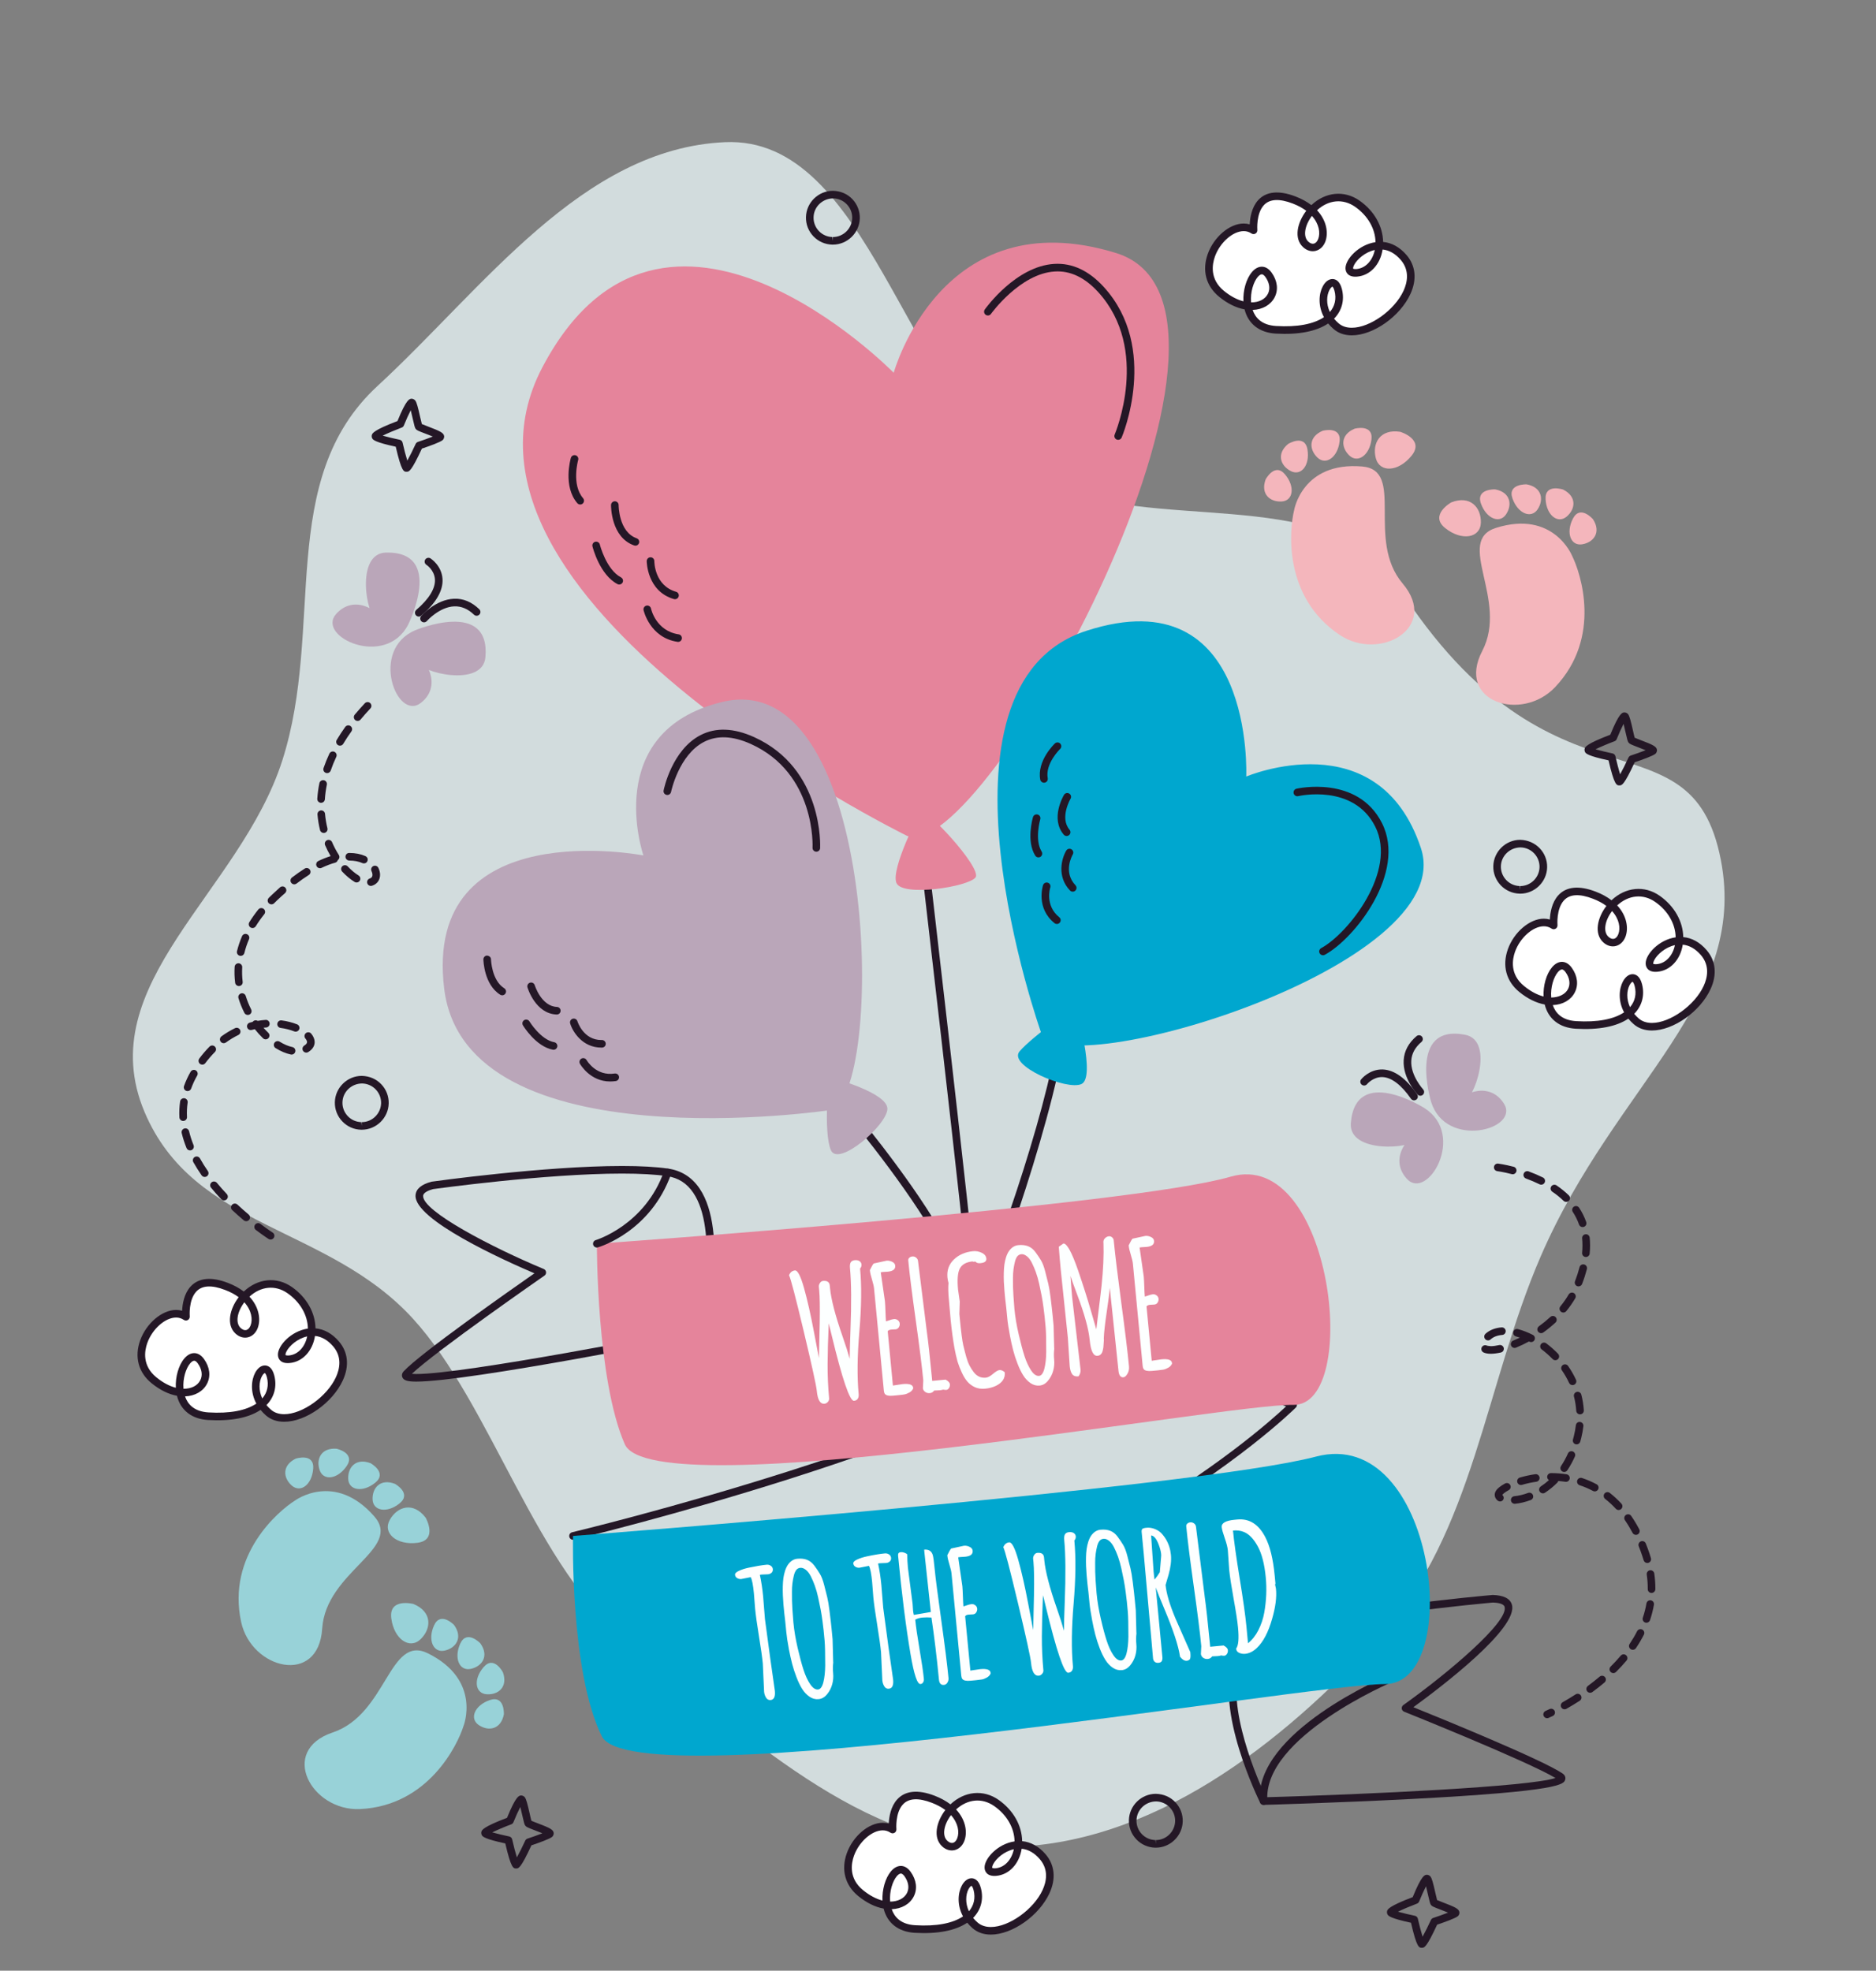 <svg width="79" height="83" viewBox="0 0 79 83" fill="none" xmlns="http://www.w3.org/2000/svg">
<rect x="0" y="0" width="79" height="83" fill="#808080" stroke="none"/>
<path fill-rule="evenodd" clip-rule="evenodd" d="M30.53 5.988C36.6 5.716 38.088 16.597 43.268 19.893C47.489 22.58 54.297 20.457 58.205 23.602C64.881 35.036 70.974 29.645 72.404 35.923C73.814 42.113 68.075 45.536 64.881 52.915C62.546 58.312 62.052 64.57 58.135 68.894C53.981 73.479 48.476 77.744 42.344 77.792C36.263 77.839 31.327 72.915 26.462 69.142C22.587 66.137 20.706 59.172 17.386 55.536C13.794 51.603 8.171 51.77 6.087 46.834C3.81 41.441 10.104 37.59 11.886 32.036C13.689 26.414 11.61 20.21 15.899 16.255C20.367 12.134 24.5 6.258 30.53 5.988Z" fill="#D2DCDD"/>
<g clip-path="url(#clip0_1160_1354)">
<path d="M41.06 55.05C40.981 55.05 40.849 55.008 40.835 54.737C40.756 53.194 38.494 33.805 38.471 33.609C38.466 33.566 38.478 33.524 38.505 33.491C38.531 33.458 38.569 33.436 38.611 33.431C38.703 33.423 38.779 33.484 38.789 33.572C38.88 34.349 40.954 52.123 41.143 54.55C41.876 53.211 44.485 45.627 44.559 43.06C44.56 43.018 44.579 42.979 44.609 42.95C44.64 42.921 44.681 42.905 44.723 42.905C44.765 42.907 44.806 42.925 44.835 42.955C44.864 42.986 44.88 43.028 44.879 43.07C44.838 44.485 43.984 47.596 43.199 50.036C42.597 51.907 41.519 55.045 41.062 55.05L41.06 55.05ZM40.653 54.915C40.615 54.915 40.578 54.901 40.548 54.876C40.519 54.851 40.5 54.816 40.495 54.778C40.031 51.556 33.493 44.388 33.427 44.316C33.4 44.285 33.387 44.244 33.389 44.203C33.392 44.161 33.411 44.123 33.441 44.095C33.471 44.067 33.511 44.052 33.553 44.053C33.594 44.054 33.633 44.071 33.663 44.1C33.935 44.397 40.333 51.414 40.812 54.732C40.815 54.755 40.813 54.778 40.807 54.8C40.8 54.822 40.789 54.842 40.774 54.86C40.759 54.877 40.74 54.891 40.719 54.9C40.699 54.91 40.676 54.915 40.653 54.915Z" fill="#241726"/>
<path d="M38.193 35.202C38.193 35.202 17.74 25.182 22.836 15.478C27.933 5.773 37.635 15.701 37.635 15.701C37.635 15.701 39.64 8.389 46.996 10.656C54.351 12.922 41.37 36.552 38.193 35.202Z" fill="#E5849B"/>
<path d="M43.848 43.511C43.848 43.511 38.636 28.878 45.746 26.569C52.856 24.259 52.48 32.706 52.48 32.706C52.48 32.706 58.049 30.339 59.836 35.722C61.489 40.704 44.755 45.683 43.848 43.511Z" fill="#00A7CF"/>
<path d="M34.968 46.754C34.968 46.754 19.607 49.061 18.705 41.64C17.802 34.219 27.095 36.029 27.095 36.029C27.095 36.029 25.295 30.825 30.392 29.569C37.088 27.919 37.274 46.28 34.968 46.754Z" fill="#BAA6B9"/>
<path d="M38.746 34.194C38.746 34.194 37.491 36.606 37.752 37.193C38.013 37.78 40.769 37.352 41.078 36.958C41.387 36.563 38.821 33.828 38.746 34.194Z" fill="#E5849B"/>
<path d="M35.09 45.412C35.09 45.412 37.384 46.03 37.369 46.705C37.355 47.38 35.31 49.162 34.991 48.446C34.672 47.73 34.856 45.112 35.09 45.412Z" fill="#BAA6B9"/>
<path d="M45.325 42.53C45.325 42.53 46.155 45.374 45.541 45.657C44.928 45.94 42.431 44.882 42.934 44.282C43.438 43.681 45.492 42.188 45.325 42.53Z" fill="#00A7CF"/>
<path d="M55.712 40.233C55.676 40.233 55.641 40.221 55.613 40.199C55.585 40.177 55.565 40.147 55.556 40.112C55.547 40.078 55.551 40.041 55.565 40.008C55.579 39.976 55.604 39.949 55.636 39.932C56.77 39.322 58.856 36.688 57.911 34.812C56.997 32.998 54.693 33.524 54.67 33.531C54.584 33.553 54.497 33.498 54.477 33.412C54.467 33.371 54.474 33.328 54.496 33.291C54.518 33.255 54.554 33.229 54.595 33.219C54.621 33.213 57.17 32.63 58.197 34.668C59.245 36.749 57.038 39.542 55.787 40.214C55.764 40.226 55.738 40.233 55.712 40.233ZM34.377 35.872L34.368 35.872C34.347 35.87 34.326 35.865 34.307 35.856C34.288 35.847 34.271 35.834 34.257 35.818C34.243 35.803 34.233 35.784 34.226 35.764C34.219 35.745 34.216 35.724 34.217 35.703C34.219 35.671 34.364 32.57 31.614 31.332C30.859 30.992 30.198 30.963 29.651 31.244C28.586 31.79 28.262 33.338 28.259 33.354C28.25 33.396 28.225 33.432 28.19 33.456C28.155 33.479 28.112 33.488 28.07 33.479C28.028 33.471 27.992 33.446 27.968 33.411C27.945 33.376 27.936 33.333 27.945 33.291C27.959 33.221 28.301 31.578 29.503 30.96C30.142 30.631 30.896 30.659 31.745 31.04C34.699 32.37 34.538 35.688 34.536 35.721C34.534 35.762 34.516 35.8 34.487 35.828C34.457 35.856 34.418 35.872 34.377 35.872ZM47.087 18.525C47.06 18.525 47.034 18.519 47.011 18.506C46.987 18.494 46.968 18.475 46.953 18.453C46.938 18.431 46.93 18.405 46.927 18.379C46.925 18.353 46.929 18.326 46.94 18.302C46.955 18.266 48.452 14.724 46.247 12.303C45.686 11.688 45.07 11.392 44.414 11.435C42.957 11.522 41.743 13.204 41.731 13.221C41.706 13.255 41.669 13.279 41.627 13.286C41.586 13.293 41.543 13.283 41.508 13.258C41.473 13.234 41.45 13.196 41.443 13.155C41.436 13.113 41.446 13.07 41.47 13.035C41.523 12.961 42.784 11.213 44.394 11.115C45.151 11.069 45.854 11.397 46.483 12.088C48.83 14.664 47.25 18.392 47.233 18.429C47.221 18.458 47.2 18.482 47.174 18.499C47.148 18.516 47.118 18.525 47.087 18.525ZM24.434 21.249C24.389 21.249 24.344 21.23 24.312 21.194C23.7 20.484 24.026 19.333 24.04 19.284C24.052 19.244 24.079 19.209 24.117 19.189C24.154 19.168 24.198 19.164 24.238 19.175C24.279 19.187 24.314 19.215 24.334 19.252C24.354 19.289 24.359 19.333 24.347 19.374C24.344 19.384 24.056 20.407 24.555 20.984C24.575 21.008 24.588 21.036 24.592 21.066C24.596 21.097 24.592 21.128 24.579 21.155C24.566 21.183 24.546 21.207 24.52 21.224C24.494 21.24 24.464 21.249 24.434 21.249ZM26.758 22.982C26.74 22.982 26.722 22.979 26.705 22.973C25.726 22.63 25.731 21.325 25.731 21.27C25.732 21.228 25.749 21.188 25.779 21.158C25.809 21.128 25.849 21.112 25.891 21.112H25.893C25.981 21.113 26.052 21.185 26.051 21.273C26.051 21.285 26.05 22.404 26.811 22.671C26.846 22.684 26.877 22.709 26.896 22.741C26.915 22.774 26.922 22.812 26.916 22.849C26.91 22.887 26.89 22.92 26.861 22.945C26.832 22.969 26.796 22.983 26.758 22.982ZM28.556 27.035C28.548 27.035 28.54 27.035 28.532 27.033C27.361 26.858 27.103 25.709 27.101 25.697C27.092 25.656 27.1 25.612 27.123 25.577C27.146 25.541 27.182 25.516 27.224 25.507C27.265 25.498 27.308 25.506 27.344 25.529C27.38 25.552 27.405 25.588 27.414 25.63C27.422 25.668 27.631 26.575 28.58 26.717C28.62 26.723 28.656 26.744 28.681 26.776C28.706 26.807 28.718 26.847 28.715 26.887C28.712 26.927 28.694 26.965 28.665 26.992C28.635 27.02 28.596 27.035 28.556 27.035ZM28.425 25.238C28.411 25.238 28.396 25.236 28.381 25.232C27.239 24.903 27.234 23.643 27.234 23.631C27.235 23.588 27.252 23.548 27.282 23.518C27.311 23.488 27.352 23.472 27.394 23.472H27.395C27.483 23.472 27.555 23.544 27.554 23.632C27.554 23.674 27.563 24.663 28.47 24.924C28.555 24.948 28.604 25.037 28.579 25.122C28.57 25.155 28.549 25.185 28.521 25.206C28.494 25.226 28.46 25.238 28.425 25.238ZM26.076 24.619C26.052 24.619 26.026 24.613 26.003 24.601C25.252 24.207 24.961 23.059 24.949 23.011C24.939 22.97 24.946 22.926 24.968 22.89C24.99 22.853 25.025 22.827 25.066 22.817C25.108 22.807 25.151 22.814 25.187 22.836C25.224 22.858 25.25 22.893 25.26 22.934C25.262 22.945 25.528 23.991 26.151 24.317C26.183 24.334 26.208 24.361 26.223 24.393C26.238 24.426 26.241 24.463 26.233 24.498C26.224 24.532 26.204 24.563 26.175 24.585C26.147 24.607 26.112 24.619 26.076 24.619ZM21.149 41.919C21.12 41.919 21.091 41.911 21.065 41.895C20.383 41.471 20.357 40.452 20.356 40.408C20.355 40.366 20.371 40.325 20.401 40.295C20.43 40.264 20.47 40.246 20.513 40.246C20.6 40.256 20.674 40.314 20.676 40.403C20.676 40.411 20.701 41.291 21.234 41.623C21.309 41.67 21.332 41.768 21.285 41.843C21.255 41.892 21.203 41.919 21.149 41.919ZM23.449 42.729H23.443C22.554 42.697 22.226 41.632 22.212 41.586C22.187 41.502 22.235 41.413 22.32 41.388C22.34 41.381 22.361 41.379 22.382 41.381C22.403 41.383 22.423 41.39 22.442 41.4C22.46 41.41 22.477 41.423 22.49 41.44C22.503 41.456 22.513 41.475 22.519 41.495C22.521 41.504 22.796 42.386 23.455 42.409C23.496 42.411 23.536 42.429 23.564 42.459C23.593 42.489 23.609 42.53 23.608 42.572C23.607 42.613 23.59 42.653 23.561 42.682C23.531 42.712 23.491 42.728 23.449 42.729ZM25.692 45.549C24.852 45.549 24.441 44.836 24.422 44.803C24.402 44.766 24.396 44.723 24.408 44.682C24.419 44.642 24.447 44.607 24.483 44.586C24.52 44.566 24.563 44.56 24.604 44.571C24.645 44.582 24.68 44.609 24.701 44.646C24.717 44.674 25.104 45.334 25.883 45.214C25.904 45.211 25.925 45.212 25.946 45.217C25.966 45.222 25.986 45.231 26.003 45.243C26.02 45.255 26.034 45.271 26.045 45.289C26.056 45.307 26.064 45.327 26.067 45.348C26.07 45.369 26.069 45.39 26.064 45.411C26.059 45.431 26.05 45.45 26.037 45.467C26.025 45.484 26.009 45.499 25.991 45.51C25.973 45.52 25.953 45.528 25.932 45.531C25.852 45.543 25.772 45.549 25.692 45.549ZM25.325 44.122C24.53 44.122 24.118 43.46 24.01 43.106C23.984 43.021 24.032 42.932 24.116 42.906C24.156 42.894 24.2 42.899 24.237 42.918C24.275 42.938 24.303 42.972 24.316 43.012C24.326 43.045 24.57 43.803 25.324 43.803C25.334 43.803 25.345 43.803 25.353 43.802C25.394 43.803 25.433 43.821 25.462 43.85C25.491 43.88 25.508 43.919 25.508 43.961C25.509 44.002 25.493 44.042 25.465 44.072C25.437 44.102 25.398 44.12 25.356 44.122L25.325 44.122ZM23.312 44.213C23.302 44.213 23.293 44.212 23.283 44.211C22.571 44.081 22.044 43.222 22.022 43.186C22.011 43.168 22.003 43.148 22 43.127C21.997 43.106 21.997 43.085 22.002 43.064C22.007 43.043 22.016 43.024 22.029 43.007C22.041 42.99 22.057 42.975 22.075 42.964C22.093 42.953 22.113 42.946 22.134 42.943C22.155 42.94 22.177 42.941 22.197 42.946C22.218 42.951 22.237 42.961 22.254 42.973C22.271 42.986 22.285 43.002 22.296 43.02C22.301 43.028 22.77 43.792 23.341 43.896C23.38 43.904 23.415 43.925 23.438 43.957C23.462 43.989 23.474 44.028 23.47 44.068C23.466 44.107 23.448 44.144 23.419 44.171C23.39 44.198 23.352 44.213 23.312 44.213ZM43.963 32.966C43.888 32.966 43.821 32.913 43.806 32.836C43.659 32.047 44.393 31.339 44.425 31.31C44.455 31.282 44.496 31.267 44.538 31.269C44.579 31.27 44.619 31.288 44.648 31.318C44.676 31.349 44.692 31.389 44.692 31.43C44.691 31.472 44.674 31.512 44.645 31.542C44.639 31.547 44.006 32.16 44.121 32.777C44.125 32.8 44.124 32.824 44.118 32.846C44.112 32.869 44.102 32.89 44.087 32.908C44.072 32.927 44.053 32.941 44.031 32.951C44.01 32.961 43.987 32.966 43.963 32.966ZM44.918 35.21C44.873 35.21 44.828 35.191 44.796 35.154C44.219 34.477 44.783 33.515 44.808 33.474C44.83 33.439 44.865 33.414 44.906 33.404C44.947 33.395 44.989 33.401 45.025 33.423C45.061 33.444 45.087 33.478 45.098 33.519C45.108 33.559 45.103 33.602 45.083 33.638C45.078 33.646 44.612 34.444 45.04 34.946C45.059 34.969 45.072 34.998 45.076 35.028C45.081 35.058 45.076 35.089 45.063 35.117C45.05 35.145 45.03 35.168 45.004 35.185C44.978 35.201 44.948 35.21 44.918 35.21ZM44.507 38.916C44.472 38.916 44.437 38.905 44.407 38.881C43.617 38.246 43.912 37.315 43.925 37.276C43.939 37.237 43.968 37.204 44.005 37.186C44.043 37.167 44.086 37.164 44.125 37.177C44.165 37.19 44.198 37.218 44.218 37.255C44.237 37.292 44.241 37.335 44.229 37.375C44.219 37.406 43.993 38.138 44.607 38.632C44.633 38.653 44.652 38.681 44.661 38.713C44.67 38.744 44.669 38.778 44.658 38.809C44.647 38.841 44.626 38.868 44.599 38.887C44.572 38.906 44.54 38.916 44.507 38.916ZM45.174 37.555C45.132 37.555 45.09 37.538 45.058 37.505C44.495 36.916 44.708 36.149 44.9 35.826C44.944 35.75 45.042 35.725 45.118 35.77C45.194 35.814 45.22 35.913 45.175 35.989C45.158 36.019 44.755 36.725 45.289 37.284C45.311 37.307 45.326 37.336 45.331 37.366C45.337 37.397 45.334 37.429 45.321 37.458C45.309 37.487 45.288 37.511 45.262 37.529C45.236 37.546 45.205 37.555 45.174 37.555ZM43.73 36.111C43.676 36.111 43.624 36.084 43.594 36.036C43.209 35.422 43.488 34.455 43.5 34.414C43.512 34.373 43.539 34.339 43.577 34.319C43.614 34.299 43.657 34.294 43.698 34.306C43.783 34.331 43.831 34.419 43.807 34.504C43.804 34.513 43.557 35.375 43.865 35.866C43.88 35.89 43.889 35.918 43.889 35.946C43.89 35.975 43.883 36.003 43.87 36.028C43.856 36.053 43.835 36.074 43.811 36.089C43.786 36.103 43.758 36.111 43.73 36.111ZM17.123 19.869C17.004 19.869 16.909 19.869 16.665 18.814C15.79 18.626 15.716 18.523 15.684 18.478C15.655 18.438 15.644 18.368 15.659 18.321C15.68 18.251 15.719 18.122 16.738 17.734C17.12 16.794 17.247 16.794 17.34 16.794C17.392 16.794 17.459 16.83 17.489 16.872C17.55 16.957 17.599 17.145 17.692 17.561C17.717 17.668 17.746 17.796 17.764 17.86C17.82 17.885 17.93 17.927 18.016 17.96C18.543 18.16 18.679 18.229 18.703 18.366C18.712 18.422 18.684 18.498 18.642 18.535C18.535 18.627 18.073 18.791 17.766 18.894C17.317 19.862 17.226 19.865 17.13 19.869L17.123 19.869ZM16.116 18.349C16.295 18.4 16.58 18.469 16.83 18.521C16.891 18.534 16.94 18.581 16.953 18.642C17.013 18.907 17.091 19.207 17.152 19.401C17.252 19.223 17.39 18.944 17.504 18.697C17.522 18.657 17.557 18.626 17.599 18.612C17.81 18.543 18.019 18.468 18.226 18.387C18.118 18.341 17.989 18.292 17.901 18.259C17.616 18.15 17.547 18.122 17.504 18.062C17.469 18.013 17.449 17.937 17.38 17.631C17.354 17.513 17.326 17.395 17.297 17.278C17.21 17.446 17.097 17.696 17.008 17.918C17 17.939 16.988 17.958 16.972 17.973C16.956 17.989 16.937 18.001 16.916 18.008C16.632 18.116 16.311 18.251 16.116 18.349ZM68.197 33.079C68.077 33.079 67.982 33.079 67.737 32.024C66.862 31.837 66.789 31.734 66.757 31.689C66.728 31.648 66.717 31.578 66.732 31.531C66.753 31.461 66.792 31.333 67.811 30.945C68.193 30.005 68.32 30.005 68.413 30.005C68.465 30.005 68.532 30.04 68.562 30.082C68.623 30.167 68.672 30.355 68.766 30.772C68.79 30.879 68.818 31.007 68.837 31.071C68.893 31.096 69.004 31.138 69.089 31.171C69.616 31.371 69.751 31.44 69.775 31.577C69.785 31.632 69.757 31.709 69.714 31.746C69.608 31.837 69.146 32.002 68.839 32.104C68.39 33.073 68.299 33.076 68.202 33.079L68.197 33.079ZM67.189 31.559C67.425 31.624 67.663 31.682 67.903 31.732C67.965 31.744 68.013 31.792 68.027 31.853C68.087 32.117 68.164 32.418 68.226 32.612C68.325 32.433 68.463 32.155 68.577 31.907C68.596 31.867 68.63 31.836 68.672 31.822C68.883 31.753 69.092 31.678 69.299 31.597C69.192 31.553 69.084 31.51 68.975 31.47C68.689 31.36 68.62 31.332 68.577 31.272C68.541 31.223 68.522 31.147 68.453 30.842C68.432 30.747 68.4 30.607 68.37 30.488C68.283 30.656 68.17 30.906 68.081 31.129C68.073 31.15 68.06 31.168 68.045 31.184C68.029 31.199 68.01 31.211 67.989 31.219C67.705 31.326 67.384 31.462 67.189 31.559ZM59.877 82.036C59.758 82.036 59.662 82.036 59.418 80.981C58.543 80.793 58.47 80.69 58.438 80.645C58.409 80.605 58.398 80.535 58.412 80.487C58.433 80.418 58.472 80.289 59.491 79.901C59.874 78.961 60 78.961 60.093 78.961C60.145 78.961 60.212 78.997 60.242 79.039C60.303 79.124 60.352 79.312 60.446 79.728C60.47 79.835 60.499 79.963 60.517 80.027C60.574 80.052 60.684 80.095 60.77 80.127C61.296 80.328 61.432 80.396 61.456 80.534C61.466 80.589 61.438 80.665 61.395 80.702C61.288 80.794 60.827 80.958 60.519 81.061C60.07 82.03 59.979 82.032 59.883 82.036L59.877 82.036ZM58.87 80.516C59.106 80.581 59.344 80.638 59.584 80.688C59.645 80.701 59.693 80.748 59.707 80.81C59.767 81.074 59.845 81.374 59.906 81.568C60.006 81.39 60.144 81.111 60.258 80.864C60.267 80.844 60.28 80.826 60.296 80.811C60.313 80.797 60.332 80.786 60.353 80.779C60.564 80.71 60.773 80.635 60.979 80.554C60.872 80.509 60.764 80.467 60.656 80.426C60.369 80.317 60.3 80.289 60.257 80.229C60.222 80.18 60.203 80.103 60.134 79.799C60.108 79.68 60.08 79.562 60.05 79.445C59.963 79.613 59.851 79.863 59.761 80.086C59.753 80.106 59.741 80.125 59.725 80.14C59.709 80.156 59.69 80.168 59.669 80.176C59.386 80.283 59.065 80.418 58.87 80.516ZM21.738 78.695C21.618 78.695 21.523 78.695 21.278 77.64C20.404 77.453 20.33 77.35 20.298 77.305C20.269 77.264 20.258 77.194 20.273 77.147C20.294 77.077 20.333 76.949 21.352 76.561C21.734 75.621 21.861 75.621 21.954 75.621C22.005 75.621 22.073 75.656 22.102 75.698C22.163 75.783 22.212 75.971 22.306 76.387C22.33 76.494 22.359 76.623 22.378 76.686C22.434 76.712 22.545 76.754 22.631 76.787C23.157 76.987 23.292 77.055 23.316 77.192C23.326 77.248 23.298 77.324 23.255 77.361C23.149 77.453 22.687 77.617 22.379 77.72C21.93 78.689 21.839 78.692 21.743 78.695C21.741 78.695 21.739 78.695 21.738 78.695ZM20.73 77.175C20.966 77.24 21.204 77.297 21.444 77.347C21.505 77.36 21.554 77.407 21.568 77.469C21.627 77.733 21.705 78.033 21.766 78.228C21.866 78.049 22.004 77.771 22.118 77.523C22.136 77.483 22.171 77.452 22.213 77.438C22.424 77.369 22.633 77.294 22.84 77.213C22.733 77.169 22.625 77.126 22.517 77.086C22.23 76.976 22.161 76.948 22.118 76.888C22.083 76.839 22.063 76.763 21.994 76.457C21.968 76.339 21.94 76.222 21.911 76.104C21.824 76.272 21.712 76.522 21.622 76.745C21.614 76.765 21.602 76.784 21.586 76.799C21.57 76.815 21.551 76.827 21.53 76.835C21.246 76.942 20.925 77.078 20.73 77.175Z" fill="#241726"/>
<path d="M7.831 55.457C7.831 55.457 7.653 53.456 9.541 54.181C11.429 54.906 10.728 56.702 10.024 56.047C9.32 55.393 10.78 53.336 12.206 54.34C13.631 55.344 13.226 57.157 12.181 57.248C11.135 57.338 12.9 55.147 14.151 56.6C15.401 58.053 12.433 60.478 11.304 59.492C10.174 58.506 11.154 57.033 11.395 57.966C11.636 58.899 10.841 59.77 8.769 59.647C6.697 59.523 7.776 56.372 8.462 57.332C9.147 58.291 7.899 59.288 6.482 58.132C5.066 56.976 6.831 54.785 7.831 55.457Z" fill="white"/>
<path d="M11.968 59.881C11.661 59.881 11.402 59.791 11.198 59.613C11.117 59.542 11.042 59.465 10.973 59.381C10.476 59.715 9.729 59.864 8.759 59.806C8.073 59.766 7.603 59.396 7.452 58.786C7.097 58.722 6.729 58.54 6.381 58.256C5.829 57.806 5.654 57.15 5.901 56.457C6.158 55.736 6.823 55.171 7.415 55.171C7.501 55.171 7.586 55.182 7.669 55.206C7.682 54.926 7.75 54.486 8.026 54.185C8.362 53.819 8.897 53.762 9.598 54.032C9.854 54.13 10.078 54.252 10.266 54.396C10.852 53.843 11.65 53.753 12.297 54.209C12.913 54.643 13.274 55.282 13.286 55.947C13.651 55.98 13.99 56.168 14.271 56.496C14.658 56.945 14.717 57.527 14.438 58.135C14.004 59.082 12.873 59.881 11.968 59.881ZM11.221 59.179C11.276 59.246 11.339 59.311 11.409 59.371C11.553 59.498 11.741 59.562 11.968 59.562C12.734 59.562 13.773 58.818 14.147 58.002C14.305 57.657 14.414 57.151 14.029 56.705C13.802 56.441 13.545 56.294 13.265 56.266C13.166 56.899 12.742 57.36 12.194 57.407C11.829 57.44 11.706 57.243 11.703 57.061C11.695 56.677 12.258 56.059 12.966 55.956C12.957 55.393 12.646 54.846 12.113 54.471C11.594 54.105 10.979 54.175 10.504 54.612C10.921 55.059 10.985 55.587 10.852 55.935C10.693 56.352 10.247 56.474 9.915 56.165C9.521 55.798 9.67 55.13 10.051 54.635C9.891 54.516 9.701 54.414 9.483 54.331C8.917 54.113 8.508 54.134 8.263 54.4C7.935 54.757 7.989 55.436 7.99 55.443C7.992 55.473 7.986 55.503 7.973 55.53C7.959 55.557 7.938 55.579 7.912 55.595C7.886 55.61 7.856 55.618 7.826 55.617C7.795 55.616 7.766 55.606 7.741 55.59C7.645 55.525 7.531 55.49 7.415 55.491C6.957 55.491 6.413 55.973 6.202 56.565C6.085 56.893 5.98 57.516 6.583 58.008C6.854 58.23 7.134 58.379 7.404 58.449C7.382 57.994 7.519 57.504 7.76 57.218C7.885 57.069 8.03 56.99 8.177 56.99C8.285 56.99 8.444 57.033 8.591 57.239C8.836 57.582 8.882 57.961 8.718 58.279C8.554 58.599 8.211 58.795 7.792 58.812C7.901 59.132 8.165 59.45 8.778 59.487C9.673 59.542 10.358 59.409 10.795 59.116C10.537 58.638 10.578 58.129 10.746 57.815C10.85 57.621 10.998 57.509 11.153 57.509C11.261 57.509 11.455 57.563 11.549 57.926C11.671 58.396 11.551 58.844 11.221 59.179ZM11.151 57.829C11.138 57.83 11.079 57.866 11.022 57.978C10.909 58.2 10.883 58.553 11.044 58.899C11.257 58.652 11.326 58.341 11.24 58.007C11.2 57.853 11.152 57.829 11.151 57.829ZM7.727 58.492C8.067 58.491 8.318 58.36 8.434 58.132C8.541 57.925 8.504 57.666 8.331 57.425C8.294 57.372 8.237 57.31 8.178 57.31C8.129 57.31 8.066 57.352 8.005 57.424C7.833 57.628 7.689 58.058 7.727 58.492ZM12.936 56.286C12.52 56.376 12.188 56.686 12.069 56.909C12.014 57.013 12.022 57.066 12.025 57.072C12.029 57.077 12.076 57.095 12.166 57.088C12.544 57.056 12.842 56.736 12.936 56.286ZM10.289 54.849C9.981 55.257 9.906 55.719 10.133 55.93C10.304 56.089 10.47 56.038 10.553 55.821C10.648 55.573 10.596 55.19 10.289 54.849Z" fill="#241726"/>
<path d="M37.589 77.055C37.589 77.055 37.411 75.054 39.299 75.78C41.187 76.505 40.485 78.3 39.782 77.646C39.078 76.991 40.538 74.935 41.964 75.939C43.389 76.942 42.984 78.756 41.938 78.846C40.893 78.937 42.658 76.746 43.908 78.198C45.159 79.651 42.191 82.076 41.062 81.091C39.932 80.104 40.911 78.632 41.153 79.565C41.394 80.498 40.599 81.369 38.527 81.245C36.454 81.121 37.534 77.971 38.219 78.93C38.905 79.89 37.657 80.887 36.24 79.731C34.824 78.574 36.589 76.383 37.589 77.055Z" fill="white"/>
<path d="M41.726 81.48C41.419 81.48 41.16 81.39 40.956 81.211C40.875 81.141 40.8 81.063 40.731 80.98C40.234 81.313 39.487 81.462 38.517 81.405C37.831 81.364 37.361 80.994 37.21 80.385C36.855 80.321 36.487 80.139 36.139 79.855C35.587 79.404 35.412 78.749 35.659 78.056C35.916 77.335 36.581 76.77 37.173 76.77C37.258 76.769 37.344 76.781 37.426 76.805C37.44 76.525 37.508 76.085 37.784 75.784C38.119 75.418 38.655 75.361 39.356 75.63C39.612 75.729 39.836 75.851 40.024 75.995C40.609 75.441 41.408 75.352 42.055 75.808C42.671 76.242 43.032 76.881 43.044 77.545C43.409 77.579 43.748 77.767 44.029 78.094C44.416 78.543 44.475 79.126 44.196 79.734C43.762 80.68 42.631 81.48 41.726 81.48ZM40.979 80.777C41.034 80.844 41.097 80.909 41.166 80.97C41.311 81.096 41.499 81.16 41.726 81.16C42.492 81.16 43.531 80.416 43.905 79.6C44.063 79.255 44.172 78.75 43.787 78.303C43.56 78.039 43.303 77.892 43.023 77.864C42.924 78.498 42.5 78.958 41.952 79.006C41.588 79.037 41.464 78.842 41.461 78.659C41.453 78.275 42.016 77.657 42.724 77.554C42.715 76.991 42.404 76.444 41.871 76.07C41.352 75.703 40.738 75.773 40.262 76.21C40.679 76.657 40.743 77.185 40.61 77.534C40.451 77.95 40.005 78.072 39.673 77.763C39.279 77.396 39.428 76.728 39.809 76.233C39.649 76.115 39.459 76.013 39.241 75.929C38.675 75.712 38.266 75.732 38.021 75.999C37.693 76.356 37.747 77.034 37.748 77.041C37.75 77.071 37.745 77.101 37.731 77.128C37.717 77.155 37.696 77.177 37.67 77.193C37.644 77.208 37.614 77.216 37.584 77.215C37.554 77.214 37.524 77.205 37.499 77.188C37.403 77.123 37.289 77.088 37.173 77.089C36.716 77.089 36.172 77.571 35.96 78.163C35.844 78.491 35.738 79.114 36.341 79.606C36.612 79.828 36.893 79.978 37.162 80.047C37.141 79.593 37.278 79.103 37.518 78.816C37.644 78.667 37.788 78.588 37.936 78.588C38.044 78.588 38.203 78.632 38.349 78.837C38.594 79.18 38.641 79.559 38.477 79.877C38.312 80.197 37.969 80.393 37.551 80.41C37.66 80.73 37.924 81.049 38.536 81.085C39.432 81.14 40.116 81.007 40.553 80.714C40.295 80.236 40.336 79.727 40.504 79.413C40.608 79.219 40.757 79.107 40.911 79.107C41.019 79.107 41.214 79.162 41.307 79.525C41.429 79.994 41.309 80.442 40.979 80.777ZM40.909 79.427C40.896 79.428 40.837 79.465 40.78 79.576C40.667 79.798 40.641 80.152 40.802 80.498C41.015 80.25 41.084 79.94 40.998 79.605C40.958 79.451 40.91 79.427 40.909 79.427ZM37.485 80.091C37.812 80.089 38.075 79.958 38.192 79.731C38.299 79.523 38.262 79.265 38.089 79.023C38.052 78.971 37.995 78.909 37.936 78.909C37.887 78.909 37.824 78.95 37.763 79.023C37.591 79.227 37.447 79.656 37.485 80.091ZM42.694 77.885C42.278 77.975 41.946 78.284 41.827 78.508C41.772 78.612 41.78 78.664 41.783 78.671C41.787 78.675 41.834 78.694 41.925 78.687C42.302 78.654 42.6 78.335 42.694 77.885ZM40.047 76.448C39.739 76.855 39.664 77.318 39.891 77.528C40.062 77.688 40.228 77.636 40.311 77.419C40.406 77.171 40.354 76.788 40.047 76.448Z" fill="#241726"/>
<path d="M65.427 38.978C65.427 38.978 65.249 36.977 67.137 37.702C69.025 38.427 68.323 40.223 67.62 39.568C66.916 38.914 68.376 36.857 69.802 37.861C71.227 38.865 70.822 40.678 69.776 40.769C68.731 40.859 70.496 38.668 71.746 40.121C72.997 41.574 70.029 43.999 68.899 43.013C67.77 42.027 68.749 40.554 68.99 41.487C69.232 42.42 68.437 43.291 66.365 43.168C64.292 43.044 65.372 39.893 66.057 40.853C66.743 41.812 65.495 42.809 64.078 41.653C62.662 40.497 64.427 38.306 65.427 38.978Z" fill="white"/>
<path d="M69.564 43.402C69.258 43.402 68.999 43.312 68.795 43.134C68.714 43.063 68.639 42.986 68.57 42.903C68.073 43.236 67.326 43.385 66.356 43.327C65.67 43.286 65.2 42.917 65.049 42.307C64.694 42.243 64.326 42.062 63.977 41.777C63.426 41.327 63.251 40.671 63.498 39.978C63.755 39.257 64.42 38.692 65.012 38.692C65.097 38.692 65.183 38.704 65.265 38.727C65.279 38.448 65.347 38.007 65.623 37.706C65.958 37.34 66.494 37.284 67.195 37.553C67.451 37.651 67.675 37.773 67.862 37.917C68.448 37.364 69.247 37.274 69.894 37.73C70.51 38.164 70.871 38.804 70.883 39.468C71.248 39.501 71.587 39.689 71.868 40.017C72.254 40.466 72.314 41.048 72.034 41.656C71.601 42.603 70.469 43.402 69.564 43.402ZM68.818 42.7C68.873 42.767 68.936 42.832 69.005 42.892C69.15 43.019 69.338 43.083 69.564 43.083C70.331 43.083 71.37 42.339 71.744 41.523C71.902 41.178 72.01 40.672 71.626 40.225C71.399 39.962 71.142 39.815 70.862 39.787C70.763 40.42 70.338 40.881 69.791 40.928C69.428 40.96 69.303 40.764 69.3 40.582C69.292 40.198 69.855 39.58 70.563 39.477C70.554 38.914 70.243 38.367 69.71 37.992C69.191 37.626 68.576 37.696 68.101 38.133C68.518 38.579 68.582 39.107 68.449 39.456C68.29 39.873 67.844 39.995 67.511 39.685C67.117 39.319 67.267 38.651 67.647 38.156C67.488 38.037 67.298 37.935 67.08 37.852C66.514 37.634 66.105 37.655 65.86 37.921C65.532 38.278 65.586 38.957 65.587 38.964C65.589 38.994 65.583 39.024 65.569 39.051C65.555 39.078 65.534 39.1 65.508 39.115C65.482 39.131 65.453 39.138 65.422 39.137C65.392 39.137 65.363 39.127 65.338 39.11C65.242 39.045 65.128 39.011 65.012 39.012C64.554 39.012 64.01 39.494 63.799 40.086C63.682 40.413 63.577 41.037 64.18 41.529C64.451 41.751 64.731 41.9 65.001 41.97C64.979 41.515 65.116 41.025 65.357 40.739C65.482 40.59 65.627 40.511 65.774 40.511C65.882 40.511 66.041 40.554 66.188 40.76C66.433 41.102 66.479 41.481 66.315 41.8C66.151 42.12 65.808 42.316 65.389 42.332C65.498 42.653 65.762 42.971 66.375 43.008C67.271 43.062 67.955 42.93 68.392 42.637C68.134 42.159 68.175 41.65 68.343 41.336C68.447 41.141 68.595 41.03 68.75 41.03C68.858 41.03 69.052 41.084 69.146 41.447C69.268 41.917 69.148 42.365 68.818 42.7ZM68.748 41.35C68.735 41.351 68.676 41.387 68.619 41.499C68.506 41.721 68.48 42.074 68.641 42.42C68.853 42.173 68.923 41.862 68.837 41.528C68.797 41.374 68.749 41.35 68.748 41.35ZM65.324 42.014C65.65 42.006 65.914 41.881 66.031 41.654C66.138 41.446 66.101 41.188 65.928 40.946C65.891 40.894 65.834 40.831 65.775 40.831C65.726 40.831 65.663 40.873 65.602 40.945C65.43 41.15 65.285 41.579 65.324 42.014ZM70.533 39.807C70.116 39.897 69.784 40.207 69.666 40.43C69.611 40.535 69.618 40.587 69.622 40.593C69.626 40.598 69.673 40.616 69.763 40.609C70.141 40.577 70.439 40.257 70.533 39.807ZM67.885 38.371C67.577 38.778 67.503 39.24 67.729 39.451C67.9 39.611 68.067 39.559 68.15 39.342C68.245 39.094 68.193 38.711 67.885 38.371Z" fill="#241726"/>
<path d="M52.787 9.7C52.787 9.7 52.61 7.699 54.498 8.424C56.386 9.149 55.684 10.945 54.98 10.29C54.277 9.636 55.737 7.579 57.162 8.583C58.588 9.587 58.183 11.4 57.137 11.491C56.092 11.581 57.857 9.39 59.107 10.843C60.357 12.296 57.39 14.721 56.26 13.735C55.131 12.749 56.11 11.276 56.351 12.21C56.593 13.143 55.798 14.014 53.725 13.89C51.653 13.766 52.733 10.615 53.418 11.575C54.103 12.534 52.855 13.532 51.439 12.375C50.023 11.219 51.788 9.028 52.787 9.7Z" fill="white"/>
<path d="M56.925 14.124C56.619 14.124 56.36 14.034 56.156 13.856C56.075 13.785 55.999 13.708 55.931 13.624C55.433 13.958 54.687 14.107 53.717 14.05C53.031 14.009 52.561 13.639 52.41 13.03C52.055 12.966 51.687 12.784 51.338 12.499C50.787 12.049 50.612 11.393 50.858 10.701C51.116 9.979 51.781 9.414 52.372 9.414C52.458 9.414 52.544 9.426 52.626 9.449C52.64 9.17 52.708 8.729 52.984 8.428C53.319 8.062 53.855 8.006 54.556 8.275C54.812 8.373 55.036 8.496 55.223 8.64C55.809 8.086 56.608 7.996 57.255 8.453C57.871 8.886 58.232 9.526 58.244 10.19C58.609 10.223 58.947 10.412 59.229 10.739C59.615 11.188 59.674 11.77 59.395 12.379C58.962 13.325 57.83 14.124 56.925 14.124ZM56.178 13.422C56.234 13.489 56.297 13.554 56.366 13.614C56.511 13.741 56.699 13.804 56.925 13.804C57.692 13.804 58.73 13.061 59.105 12.245C59.263 11.9 59.371 11.394 58.987 10.947C58.76 10.684 58.503 10.537 58.222 10.509C58.124 11.142 57.699 11.603 57.152 11.65C56.787 11.682 56.664 11.486 56.66 11.304C56.653 10.92 57.215 10.302 57.924 10.199C57.915 9.636 57.603 9.089 57.071 8.714C56.551 8.348 55.937 8.418 55.462 8.855C55.879 9.301 55.943 9.829 55.81 10.178C55.651 10.595 55.205 10.717 54.872 10.407C54.478 10.041 54.628 9.373 55.008 8.878C54.849 8.759 54.659 8.657 54.441 8.573C53.875 8.356 53.465 8.377 53.221 8.643C52.893 9 52.947 9.679 52.947 9.685C52.95 9.716 52.944 9.746 52.93 9.773C52.917 9.8 52.895 9.822 52.87 9.837C52.843 9.853 52.814 9.86 52.783 9.859C52.753 9.859 52.724 9.849 52.699 9.832C52.603 9.767 52.489 9.733 52.373 9.734C51.915 9.734 51.371 10.216 51.16 10.808C51.044 11.135 50.938 11.758 51.541 12.251C51.812 12.473 52.092 12.622 52.362 12.691C52.34 12.237 52.477 11.747 52.718 11.461C52.843 11.312 52.988 11.233 53.136 11.233C53.243 11.233 53.402 11.276 53.549 11.482C53.794 11.824 53.84 12.203 53.676 12.522C53.512 12.841 53.169 13.038 52.75 13.054C52.859 13.374 53.123 13.693 53.736 13.73C54.632 13.784 55.316 13.652 55.753 13.359C55.495 12.881 55.536 12.372 55.704 12.058C55.808 11.863 55.956 11.752 56.111 11.752C56.219 11.752 56.413 11.806 56.507 12.169C56.628 12.639 56.509 13.087 56.178 13.422ZM56.109 12.072C56.096 12.073 56.037 12.109 55.98 12.221C55.867 12.443 55.84 12.796 56.002 13.142C56.214 12.895 56.284 12.584 56.197 12.25C56.157 12.096 56.109 12.072 56.109 12.072ZM52.685 12.736C53.019 12.738 53.275 12.603 53.392 12.376C53.499 12.168 53.461 11.909 53.289 11.668C53.251 11.616 53.194 11.553 53.135 11.553C53.087 11.553 53.023 11.595 52.962 11.667C52.791 11.871 52.646 12.301 52.685 12.736ZM57.894 10.529C57.477 10.619 57.145 10.929 57.027 11.152C56.972 11.257 56.979 11.309 56.983 11.315C56.987 11.32 57.033 11.338 57.124 11.331C57.502 11.299 57.8 10.979 57.894 10.529ZM55.246 9.093C54.938 9.5 54.864 9.963 55.09 10.173C55.261 10.333 55.428 10.281 55.511 10.064C55.606 9.816 55.554 9.433 55.246 9.093Z" fill="#241726"/>
<path d="M17.195 26.293C17.195 26.293 18.734 23.218 16.254 23.273C14.937 23.302 15.458 26.04 15.839 26.011C16.221 25.981 15.009 24.901 14.155 25.859C13.302 26.817 16.247 28.172 17.195 26.293Z" fill="#BAA6B9"/>
<path d="M17.49 26.543C17.49 26.543 20.66 25.21 20.441 27.681C20.325 28.993 17.627 28.293 17.682 27.914C17.737 27.535 18.734 28.816 17.722 29.604C16.709 30.393 15.553 27.364 17.49 26.543Z" fill="#BAA6B9"/>
<path d="M17.855 26.212C17.824 26.212 17.794 26.203 17.768 26.186C17.742 26.169 17.722 26.146 17.709 26.118C17.697 26.09 17.692 26.059 17.697 26.029C17.701 25.998 17.714 25.97 17.734 25.947C17.759 25.918 18.349 25.251 19.114 25.218C19.503 25.199 19.862 25.35 20.182 25.659C20.213 25.689 20.23 25.729 20.231 25.772C20.232 25.814 20.216 25.855 20.186 25.885C20.157 25.916 20.116 25.933 20.074 25.934C20.032 25.935 19.991 25.919 19.96 25.889C19.705 25.643 19.427 25.527 19.128 25.538C18.499 25.565 17.98 26.151 17.975 26.157C17.944 26.193 17.899 26.212 17.855 26.212Z" fill="#241726"/>
<path d="M17.634 25.969C17.602 25.968 17.57 25.959 17.543 25.94C17.516 25.921 17.496 25.895 17.485 25.864C17.473 25.833 17.471 25.8 17.48 25.768C17.488 25.737 17.506 25.708 17.53 25.687C18.07 25.225 18.342 24.778 18.315 24.396C18.287 24.003 17.96 23.789 17.956 23.788C17.921 23.765 17.895 23.729 17.886 23.687C17.877 23.646 17.884 23.602 17.907 23.567C17.93 23.531 17.966 23.506 18.008 23.497C18.049 23.488 18.092 23.495 18.128 23.517C18.147 23.53 18.595 23.821 18.634 24.374C18.669 24.868 18.368 25.392 17.738 25.93C17.708 25.956 17.671 25.969 17.634 25.969Z" fill="#241726"/>
<path d="M59.985 46.67C59.985 46.67 57.082 44.827 56.885 47.3C56.781 48.613 59.557 48.373 59.567 47.99C59.576 47.608 58.379 48.704 59.245 49.65C60.111 50.597 61.758 47.804 59.985 46.67Z" fill="#BAA6B9"/>
<path d="M60.263 46.402C60.263 46.402 59.26 43.112 61.696 43.581C62.989 43.831 62.019 46.443 61.647 46.35C61.276 46.257 62.651 45.395 63.333 46.482C64.014 47.57 60.884 48.413 60.263 46.402Z" fill="#BAA6B9"/>
<path d="M59.812 46.15C59.769 46.15 59.726 46.133 59.695 46.099C59.669 46.072 59.065 45.416 59.11 44.652C59.133 44.264 59.317 43.922 59.658 43.634C59.691 43.609 59.732 43.597 59.773 43.602C59.814 43.606 59.852 43.626 59.878 43.657C59.905 43.689 59.918 43.73 59.916 43.771C59.913 43.812 59.895 43.85 59.864 43.879C59.594 44.107 59.448 44.373 59.43 44.67C59.392 45.296 59.924 45.875 59.929 45.881C59.95 45.904 59.964 45.932 59.969 45.963C59.975 45.994 59.971 46.025 59.958 46.054C59.946 46.082 59.925 46.107 59.899 46.124C59.873 46.141 59.843 46.15 59.812 46.15Z" fill="#241726"/>
<path d="M59.548 46.344C59.497 46.344 59.447 46.32 59.416 46.275C59.011 45.691 58.595 45.375 58.212 45.363C57.826 45.353 57.572 45.655 57.57 45.658C57.544 45.692 57.505 45.713 57.463 45.718C57.421 45.723 57.379 45.711 57.345 45.685C57.312 45.658 57.29 45.62 57.285 45.578C57.281 45.535 57.293 45.493 57.319 45.46C57.333 45.442 57.667 45.03 58.222 45.043C58.717 45.059 59.207 45.412 59.679 46.092C59.696 46.116 59.706 46.145 59.707 46.174C59.709 46.203 59.703 46.232 59.689 46.258C59.676 46.284 59.656 46.305 59.631 46.32C59.606 46.336 59.577 46.344 59.548 46.344ZM64.018 37.639L63.991 37.638C63.366 37.623 62.869 37.103 62.884 36.478C62.899 35.867 63.407 35.371 64.017 35.371C64.67 35.386 65.166 35.907 65.151 36.532C65.137 37.142 64.628 37.639 64.018 37.639ZM64.037 35.691C63.579 35.691 63.214 36.047 63.204 36.485C63.199 36.701 63.28 36.91 63.429 37.066C63.578 37.222 63.783 37.313 63.998 37.318L64.018 37.478V37.319C64.456 37.319 64.821 36.962 64.831 36.524C64.836 36.308 64.755 36.099 64.606 35.943C64.457 35.787 64.253 35.696 64.037 35.691H64.037ZM35.074 10.303L35.046 10.303C34.897 10.3 34.751 10.267 34.614 10.207C34.478 10.147 34.355 10.06 34.252 9.952C34.15 9.844 34.069 9.718 34.015 9.579C33.961 9.44 33.936 9.292 33.94 9.143C33.954 8.532 34.462 8.036 35.073 8.036C35.403 8.043 35.685 8.168 35.894 8.387C35.997 8.495 36.078 8.622 36.131 8.761C36.185 8.899 36.211 9.047 36.207 9.196C36.192 9.807 35.684 10.303 35.074 10.303ZM35.092 8.356C34.635 8.356 34.27 8.712 34.26 9.15C34.257 9.257 34.275 9.364 34.314 9.463C34.352 9.563 34.41 9.654 34.484 9.731C34.558 9.809 34.646 9.871 34.744 9.914C34.841 9.957 34.947 9.981 35.054 9.983L35.074 10.143V9.983C35.511 9.983 35.876 9.627 35.887 9.189C35.889 9.082 35.871 8.976 35.833 8.876C35.794 8.776 35.736 8.685 35.662 8.608C35.589 8.53 35.5 8.468 35.403 8.425C35.305 8.382 35.199 8.358 35.093 8.356H35.092ZM15.235 47.581L15.208 47.581C15.059 47.578 14.912 47.545 14.776 47.485C14.639 47.424 14.516 47.338 14.414 47.229C14.311 47.122 14.23 46.995 14.176 46.856C14.123 46.717 14.097 46.569 14.101 46.42C14.115 45.81 14.624 45.313 15.234 45.313C15.564 45.321 15.846 45.446 16.055 45.665C16.158 45.772 16.239 45.899 16.293 46.038C16.346 46.177 16.372 46.325 16.368 46.474C16.354 47.084 15.845 47.581 15.235 47.581ZM15.254 45.633C14.796 45.633 14.431 45.99 14.421 46.428C14.418 46.535 14.437 46.641 14.475 46.741C14.514 46.84 14.572 46.931 14.645 47.009C14.719 47.086 14.807 47.148 14.905 47.192C15.003 47.235 15.108 47.258 15.215 47.261L15.235 47.421V47.261C15.673 47.261 16.037 46.904 16.048 46.466C16.051 46.359 16.032 46.253 15.994 46.153C15.955 46.054 15.897 45.963 15.823 45.885C15.75 45.808 15.662 45.746 15.564 45.703C15.466 45.659 15.361 45.636 15.254 45.633H15.254ZM48.673 77.819L48.645 77.819C48.496 77.816 48.35 77.783 48.213 77.722C48.077 77.662 47.954 77.576 47.852 77.467C47.749 77.36 47.668 77.233 47.614 77.094C47.561 76.955 47.535 76.807 47.539 76.659C47.553 76.048 48.062 75.551 48.672 75.551C49.002 75.559 49.284 75.684 49.493 75.903C49.596 76.01 49.677 76.137 49.731 76.276C49.784 76.415 49.81 76.563 49.806 76.712C49.791 77.322 49.283 77.819 48.673 77.819ZM48.691 75.871C48.234 75.871 47.869 76.228 47.859 76.666C47.856 76.773 47.874 76.879 47.913 76.979C47.951 77.078 48.009 77.169 48.083 77.247C48.157 77.324 48.245 77.386 48.343 77.43C48.441 77.473 48.546 77.496 48.653 77.499L48.673 77.659V77.499C49.111 77.499 49.475 77.142 49.486 76.704C49.489 76.597 49.47 76.491 49.432 76.391C49.393 76.292 49.335 76.201 49.261 76.123C49.188 76.046 49.099 75.984 49.002 75.941C48.904 75.897 48.798 75.874 48.692 75.871H48.691Z" fill="#241726"/>
<path d="M54.496 21.49C54.496 21.49 54.834 19.436 57.36 19.647C59.189 19.8 57.505 22.73 59.067 24.576C60.63 26.423 58.109 27.879 56.411 26.739C54.021 25.134 54.298 22.3 54.496 21.49Z" fill="#F4B6BC"/>
<path d="M58.964 18.186C58.964 18.186 60.002 18.497 59.445 19.19C58.887 19.884 58.095 19.918 57.935 19.294C57.775 18.671 58.113 18.055 58.964 18.186ZM57.041 18.056C57.041 18.056 57.835 17.842 57.753 18.512C57.67 19.183 57.172 19.522 56.82 19.183C56.467 18.845 56.439 18.313 57.041 18.056ZM55.698 18.143C55.698 18.143 56.493 17.929 56.41 18.599C56.328 19.27 55.83 19.609 55.477 19.27C55.125 18.932 55.097 18.399 55.698 18.143ZM54.245 18.697C54.245 18.697 54.946 18.265 55.058 18.931C55.17 19.597 54.79 20.064 54.355 19.84C53.921 19.616 53.742 19.114 54.245 18.697ZM53.297 20.191C53.297 20.191 53.683 19.464 54.116 19.983C54.549 20.502 54.456 21.096 53.968 21.122C53.48 21.148 53.072 20.805 53.297 20.191ZM66.198 23.399C66.198 23.399 65.416 21.471 62.998 22.233C61.248 22.784 63.537 25.271 62.419 27.417C61.302 29.562 64.081 30.428 65.487 28.941C67.464 26.849 66.57 24.146 66.198 23.399Z" fill="#F4B6BC"/>
<path d="M61.112 21.16C61.112 21.16 60.167 21.693 60.864 22.246C61.561 22.799 62.341 22.658 62.36 22.015C62.378 21.371 61.913 20.846 61.112 21.16ZM62.96 20.611C62.96 20.611 62.137 20.576 62.365 21.212C62.594 21.848 63.154 22.069 63.423 21.661C63.693 21.253 63.603 20.728 62.96 20.611ZM64.288 20.4C64.288 20.4 63.465 20.365 63.694 21.001C63.922 21.637 64.482 21.858 64.752 21.45C65.021 21.042 64.931 20.517 64.288 20.4ZM65.827 20.62C65.827 20.62 65.048 20.352 65.086 21.027C65.123 21.702 65.597 22.073 65.972 21.759C66.346 21.445 66.41 20.916 65.827 20.62ZM67.082 21.868C67.082 21.868 66.544 21.244 66.236 21.845C65.928 22.447 66.15 23.007 66.632 22.924C67.114 22.842 67.436 22.417 67.082 21.868Z" fill="#F4B6BC"/>
<path d="M12.417 63.202C12.417 63.202 14.085 61.958 15.758 63.862C16.969 65.241 13.723 66.182 13.567 68.596C13.412 71.01 10.586 70.311 10.154 68.311C9.546 65.496 11.712 63.648 12.417 63.202Z" fill="#98D2D8"/>
<path d="M17.926 63.922C17.926 63.922 18.459 64.867 17.576 64.979C16.694 65.091 16.099 64.567 16.417 64.007C16.734 63.446 17.404 63.238 17.926 63.922ZM16.631 62.495C16.631 62.495 17.352 62.892 16.828 63.317C16.303 63.743 15.709 63.642 15.69 63.153C15.671 62.664 16.02 62.262 16.631 62.495ZM15.604 61.626C15.604 61.626 16.326 62.022 15.801 62.448C15.276 62.874 14.682 62.773 14.663 62.284C14.644 61.795 14.993 61.393 15.604 61.626ZM14.174 61.017C14.174 61.017 14.978 61.191 14.597 61.749C14.215 62.307 13.617 62.379 13.46 61.916C13.302 61.453 13.522 60.968 14.174 61.017ZM12.454 61.434C12.454 61.434 13.237 61.179 13.189 61.853C13.141 62.527 12.661 62.891 12.291 62.571C11.922 62.251 11.867 61.721 12.454 61.434ZM19.519 72.695C19.519 72.695 20.294 70.764 18.024 69.636C16.381 68.819 16.304 72.197 14.01 72.967C11.717 73.737 13.118 76.288 15.162 76.193C18.038 76.058 19.269 73.491 19.519 72.695Z" fill="#98D2D8"/>
<path d="M17.41 67.555C17.41 67.555 16.36 67.283 16.478 68.165C16.596 69.046 17.255 69.486 17.715 69.036C18.175 68.585 18.205 67.884 17.41 67.555ZM19.122 68.441C19.122 68.441 18.553 67.845 18.276 68.462C18 69.078 18.25 69.626 18.727 69.519C19.204 69.412 19.503 68.971 19.122 68.441ZM20.225 69.21C20.225 69.21 19.656 68.615 19.379 69.231C19.103 69.848 19.353 70.395 19.83 70.288C20.307 70.182 20.607 69.741 20.225 69.21ZM21.18 70.437C21.18 70.437 20.805 69.704 20.364 70.216C19.923 70.728 20.006 71.324 20.494 71.358C20.982 71.391 21.395 71.054 21.18 70.437ZM21.218 72.206C21.218 72.206 21.264 71.384 20.625 71.603C19.986 71.823 19.757 72.38 20.161 72.655C20.565 72.93 21.092 72.847 21.218 72.206Z" fill="#98D2D8"/>
<path d="M53.211 76.017C53.151 76.017 53.095 75.983 53.068 75.929C52.989 75.77 51.15 72.022 51.942 69.976C52.149 69.44 52.52 69.065 53.044 68.861C55.79 67.791 62.572 67.2 62.86 67.176C63.323 67.189 63.588 67.325 63.666 67.58C63.965 68.567 60.652 71.078 59.518 71.903C60.656 72.363 64.951 74.114 65.802 74.695C65.945 74.792 65.923 74.916 65.912 74.951C65.856 75.145 65.77 75.438 59.427 75.769C56.346 75.929 53.246 76.017 53.216 76.017H53.211ZM62.869 67.495C62.817 67.5 55.863 68.106 53.16 69.159C52.717 69.332 52.416 69.637 52.24 70.092C51.564 71.839 53.033 75.106 53.31 75.695C57.639 75.571 64.424 75.252 65.502 74.884C64.285 74.161 59.182 72.113 59.129 72.092C59.102 72.081 59.079 72.063 59.061 72.04C59.044 72.018 59.033 71.991 59.029 71.962C59.026 71.934 59.03 71.905 59.042 71.879C59.053 71.852 59.072 71.83 59.095 71.813C60.98 70.469 63.548 68.297 63.359 67.673C63.316 67.53 63.033 67.5 62.869 67.495Z" fill="#241726"/>
<path d="M53.211 76.017C53.17 76.017 53.131 76.002 53.102 75.975C53.072 75.947 53.054 75.91 53.051 75.869C52.832 72.954 58.31 70.625 58.544 70.528C58.583 70.513 58.626 70.513 58.664 70.53C58.703 70.546 58.733 70.577 58.749 70.615C58.766 70.653 58.766 70.697 58.751 70.736C58.736 70.774 58.706 70.806 58.668 70.823C58.612 70.846 53.169 73.159 53.37 75.846C53.372 75.868 53.369 75.889 53.362 75.91C53.354 75.931 53.343 75.95 53.328 75.966C53.313 75.982 53.295 75.995 53.275 76.004C53.254 76.013 53.233 76.017 53.211 76.017ZM25.116 71.98C25.075 71.98 25.036 71.965 25.007 71.937C24.977 71.91 24.959 71.872 24.956 71.832C24.953 71.792 24.965 71.752 24.991 71.72C25.016 71.689 25.052 71.668 25.092 71.662C35.298 70.116 42.711 66.768 47.133 64.232C51.174 61.913 53.514 59.837 54.158 59.233L46.411 56.452C40.897 60.831 24.335 64.806 24.168 64.846C24.083 64.868 23.995 64.814 23.975 64.727C23.97 64.707 23.969 64.686 23.973 64.665C23.976 64.644 23.983 64.624 23.994 64.606C24.005 64.588 24.02 64.573 24.037 64.561C24.054 64.548 24.073 64.54 24.094 64.535C24.261 64.495 40.895 60.502 46.28 56.146C46.301 56.129 46.327 56.118 46.354 56.113C46.381 56.108 46.409 56.111 46.434 56.12L54.509 59.019C54.535 59.028 54.557 59.044 54.575 59.064C54.593 59.084 54.605 59.108 54.611 59.134C54.617 59.161 54.616 59.188 54.609 59.214C54.602 59.24 54.588 59.263 54.569 59.282C54.473 59.379 44.77 69.006 25.14 71.978C25.132 71.979 25.124 71.98 25.116 71.98ZM17.53 58.19C17.16 58.19 17.001 58.14 16.943 58.008C16.926 57.969 16.897 57.865 17.003 57.752C17.703 56.996 21.499 54.331 22.506 53.629C21.216 53.078 17.427 51.368 17.499 50.34C17.518 50.073 17.745 49.882 18.176 49.769C18.241 49.759 22.922 49.108 26.197 49.108C26.983 49.108 27.636 49.145 28.139 49.219C28.695 49.301 29.14 49.584 29.462 50.061C30.69 51.878 29.733 55.942 29.692 56.114C29.684 56.144 29.669 56.171 29.647 56.192C29.625 56.213 29.597 56.228 29.567 56.234C29.167 56.314 19.739 58.19 17.53 58.19ZM17.343 57.863C17.389 57.867 17.45 57.87 17.53 57.87C19.587 57.87 28.355 56.148 29.403 55.94C29.542 55.304 30.245 51.792 29.196 50.24C28.923 49.835 28.562 49.605 28.092 49.536C27.605 49.464 26.967 49.428 26.196 49.428C22.945 49.428 18.285 50.076 18.238 50.082C18.097 50.12 17.829 50.212 17.818 50.362C17.773 51.012 20.761 52.557 22.898 53.447C22.924 53.458 22.947 53.476 22.965 53.499C22.982 53.522 22.992 53.549 22.995 53.577C22.998 53.606 22.994 53.635 22.982 53.661C22.97 53.687 22.951 53.709 22.927 53.726C22.88 53.759 18.371 56.887 17.343 57.863Z" fill="#241726"/>
<path d="M25.135 52.382C25.135 52.382 47.535 50.805 51.821 49.559C56.107 48.312 57.34 59.225 54.456 59.17C51.572 59.114 27.502 63.547 26.309 60.824C25.116 58.1 25.135 52.382 25.135 52.382Z" fill="#E5849B"/>
<path d="M24.131 64.69C24.131 64.69 50.377 62.679 55.418 61.348C60.459 60.016 61.691 70.929 58.317 70.929C54.943 70.929 26.687 75.835 25.343 73.128C24 70.422 24.131 64.69 24.131 64.69Z" fill="#00A7CF"/>
<path d="M25.134 52.542C25.096 52.542 25.058 52.529 25.029 52.503C25 52.478 24.981 52.443 24.975 52.405C24.97 52.367 24.978 52.328 24.999 52.295C25.02 52.263 25.052 52.239 25.089 52.229C25.11 52.222 27.165 51.595 27.964 49.325C27.979 49.286 28.009 49.255 28.047 49.237C28.084 49.22 28.127 49.218 28.166 49.232C28.206 49.246 28.238 49.274 28.256 49.311C28.275 49.348 28.279 49.391 28.266 49.431C27.411 51.861 25.27 52.509 25.179 52.536C25.164 52.54 25.149 52.542 25.134 52.542Z" fill="#241726"/>
<path d="M36.159 58.72C36.166 58.795 36.154 58.858 36.121 58.91C36.088 58.962 36.035 58.992 35.963 58.998C35.784 59.016 35.468 58.087 35.016 56.213C34.951 55.937 34.911 55.778 34.898 55.735C34.869 56.403 34.853 56.978 34.851 57.462C34.849 57.94 34.87 58.418 34.915 58.894C34.92 58.947 34.902 58.997 34.862 59.044C34.821 59.09 34.774 59.116 34.721 59.121C34.54 59.139 34.432 58.959 34.396 58.582C34.373 58.35 34.19 57.513 33.846 56.071C33.502 54.629 33.296 53.842 33.227 53.709C33.279 53.586 33.361 53.518 33.474 53.507C33.588 53.496 33.716 53.743 33.858 54.248C34 54.754 34.139 55.369 34.276 56.096C34.413 56.822 34.483 57.19 34.486 57.199C34.487 57.131 34.491 56.921 34.5 56.568C34.509 56.215 34.516 55.931 34.519 55.716C34.53 55.067 34.523 54.607 34.497 54.337L34.483 54.196C34.478 54.143 34.493 54.09 34.528 54.036C34.563 53.983 34.606 53.954 34.657 53.949C34.833 53.932 34.928 53.996 34.942 54.141L34.953 54.253C34.999 54.731 35.176 55.412 35.485 56.297C35.619 56.683 35.718 56.994 35.782 57.229C35.783 56.953 35.793 56.554 35.814 56.031C35.858 54.892 35.852 54.017 35.793 53.409C35.783 53.301 35.793 53.22 35.825 53.167C35.856 53.114 35.913 53.084 35.995 53.075C36.077 53.068 36.144 53.081 36.194 53.115C36.245 53.149 36.273 53.196 36.279 53.256C36.285 53.317 36.265 53.375 36.219 53.431C36.288 54.15 36.278 55.031 36.189 56.074C36.1 57.116 36.09 57.998 36.159 58.72ZM37.714 55.988L37.528 55.998C37.456 56.005 37.407 56.028 37.382 56.067L37.601 58.356C37.737 58.334 37.874 58.313 38.011 58.294C38.294 58.267 38.441 58.319 38.454 58.449L38.456 58.474C38.429 58.545 38.376 58.603 38.298 58.647C38.219 58.691 38.148 58.718 38.086 58.729C38.024 58.74 37.943 58.751 37.844 58.76L37.612 58.782C37.429 58.8 37.312 58.774 37.262 58.706C37.239 58.674 37.225 58.63 37.22 58.575L36.807 54.265C36.799 54.181 36.77 54.057 36.721 53.894C36.671 53.73 36.642 53.605 36.634 53.518L36.631 53.493C36.7 53.35 36.754 53.258 36.791 53.215L37.335 53.096C37.41 53.089 37.487 53.105 37.568 53.142C37.648 53.18 37.692 53.234 37.699 53.307C37.713 53.454 37.608 53.538 37.383 53.56L37.169 53.573C37.132 53.577 37.106 53.581 37.089 53.585L37.265 54.803C37.274 54.902 37.282 55.046 37.288 55.237C37.294 55.428 37.301 55.567 37.309 55.653C37.336 55.646 37.371 55.634 37.416 55.618C37.514 55.581 37.592 55.56 37.649 55.555C37.705 55.55 37.758 55.566 37.807 55.602C37.855 55.639 37.883 55.686 37.888 55.744C37.894 55.802 37.88 55.856 37.849 55.905C37.816 55.955 37.772 55.982 37.714 55.988ZM38.991 55.774L39.02 56.009L39.024 56.041C39.084 56.469 39.155 57.113 39.238 57.972L39.256 58.16L39.82 58.106C39.934 58.169 39.993 58.233 39.999 58.298C40.006 58.363 39.993 58.418 39.961 58.464C39.928 58.51 39.893 58.535 39.855 58.538C39.809 58.541 39.763 58.537 39.718 58.526C39.678 58.539 39.631 58.549 39.578 58.554L39.338 58.566C39.293 58.631 39.233 58.667 39.157 58.674C39.081 58.682 39.014 58.664 38.958 58.622C38.902 58.58 38.87 58.527 38.864 58.465L38.88 58.134C38.826 57.572 38.721 56.731 38.564 55.612C38.407 54.493 38.301 53.652 38.248 53.09C38.245 53.068 38.248 53.047 38.255 53.026C38.263 53.006 38.275 52.988 38.291 52.974C38.325 52.943 38.369 52.924 38.423 52.919C38.477 52.914 38.529 52.93 38.577 52.967C38.626 53.004 38.653 53.052 38.659 53.113L38.991 55.774ZM40.416 54.819L40.4 55.343L40.417 55.52C40.472 56.095 40.521 56.474 40.564 56.657C40.608 56.841 40.649 57.005 40.69 57.15C40.731 57.294 40.777 57.417 40.829 57.517C40.882 57.616 40.941 57.709 41.008 57.795C41.141 57.967 41.31 58.044 41.515 58.024C41.6 58.016 41.701 57.962 41.818 57.862C41.935 57.762 42.026 57.709 42.091 57.703C42.156 57.697 42.23 57.727 42.312 57.795C42.336 58.044 42.212 58.234 41.939 58.368C41.804 58.432 41.654 58.471 41.49 58.487C41.326 58.503 41.183 58.483 41.061 58.428C40.941 58.375 40.834 58.296 40.746 58.199C40.659 58.101 40.579 57.973 40.505 57.814C40.433 57.66 40.371 57.501 40.32 57.339C40.271 57.154 40.228 56.968 40.194 56.781C40.131 56.426 40.078 56.037 40.035 55.612L39.957 54.724C39.93 54.442 39.925 54.212 39.942 54.035C39.921 53.96 39.906 53.883 39.898 53.805C39.869 53.501 39.959 53.248 40.169 53.047C40.379 52.845 40.65 52.728 40.983 52.696C41.102 52.685 41.221 52.707 41.34 52.763C41.46 52.819 41.525 52.9 41.536 53.009C41.541 53.062 41.524 53.105 41.486 53.138C41.448 53.171 41.38 53.192 41.282 53.201C41.184 53.211 41.114 53.187 41.072 53.13L41.073 53.134L40.971 53.144L40.969 53.125C40.682 53.153 40.495 53.261 40.408 53.45C40.328 53.623 40.306 53.91 40.344 54.311L40.416 54.819ZM44.368 55.833L44.393 56.777L44.396 56.81C44.377 56.959 44.376 57.11 44.391 57.259C44.407 57.417 44.394 57.576 44.352 57.729C44.311 57.883 44.237 58.026 44.136 58.148C44.034 58.274 43.915 58.343 43.78 58.356C43.645 58.369 43.517 58.335 43.398 58.254C43.278 58.172 43.175 58.064 43.089 57.927C43.002 57.79 42.922 57.625 42.848 57.431C42.775 57.245 42.714 57.054 42.663 56.86C42.613 56.664 42.569 56.467 42.532 56.268C42.472 55.95 42.434 55.702 42.418 55.524C42.405 55.372 42.39 55.22 42.373 55.068C42.358 54.942 42.345 54.828 42.333 54.727L42.316 54.559L42.298 54.361C42.287 54.233 42.279 54.105 42.273 53.976C42.268 53.853 42.268 53.729 42.271 53.605C42.274 53.472 42.283 53.355 42.297 53.252C42.312 53.15 42.335 53.048 42.367 52.947C42.401 52.844 42.441 52.759 42.489 52.691C42.596 52.539 42.728 52.456 42.885 52.441C43.042 52.426 43.178 52.442 43.295 52.488C43.412 52.534 43.514 52.616 43.602 52.734C43.685 52.846 43.764 52.962 43.836 53.081C43.904 53.194 43.965 53.354 44.017 53.562C44.07 53.77 44.112 53.939 44.144 54.068C44.176 54.198 44.208 54.386 44.239 54.632C44.28 54.962 44.309 55.22 44.327 55.406L44.368 55.833ZM43.451 53.182C43.39 53.06 43.319 52.968 43.238 52.906C43.158 52.844 43.082 52.817 43.009 52.824C42.937 52.831 42.88 52.862 42.837 52.917C42.795 52.972 42.762 53.048 42.739 53.144C42.714 53.245 42.695 53.348 42.68 53.451C42.664 53.575 42.657 53.699 42.657 53.824C42.657 53.964 42.658 54.092 42.659 54.206C42.663 54.318 42.669 54.441 42.677 54.577C42.694 54.802 42.706 54.977 42.716 55.103L42.719 55.136C42.751 55.466 42.81 55.821 42.898 56.199C42.985 56.576 43.068 56.884 43.145 57.123C43.223 57.361 43.316 57.562 43.424 57.723C43.532 57.884 43.642 57.96 43.756 57.949C43.855 57.939 43.929 57.838 43.979 57.646C44.029 57.451 44.055 57.215 44.057 56.937C44.059 56.44 44.05 56.092 44.032 55.892C44.02 55.747 44.006 55.601 43.99 55.456C43.98 55.364 43.964 55.231 43.941 55.057C43.92 54.893 43.894 54.73 43.863 54.567C43.831 54.399 43.796 54.231 43.759 54.064C43.723 53.899 43.677 53.736 43.62 53.577C43.572 53.442 43.515 53.31 43.451 53.182ZM44.968 56.338L44.668 53.469C44.637 53.149 44.61 52.829 44.587 52.509L44.782 52.373C44.93 52.368 45.136 52.746 45.399 53.505C45.611 54.126 45.789 54.684 45.932 55.181C46.074 55.678 46.153 55.947 46.166 55.989C46.185 55.827 46.22 55.536 46.273 55.117C46.325 54.698 46.364 54.373 46.388 54.142C46.459 53.464 46.486 52.867 46.468 52.347L46.464 52.303C46.468 52.24 46.493 52.186 46.54 52.142C46.587 52.099 46.638 52.075 46.694 52.069C46.719 52.066 46.745 52.069 46.77 52.077C46.794 52.085 46.816 52.098 46.835 52.116C46.874 52.153 46.896 52.194 46.9 52.239C46.957 52.831 47.064 53.715 47.221 54.891C47.379 56.067 47.486 56.951 47.543 57.543C47.554 57.661 47.533 57.766 47.478 57.86C47.424 57.952 47.368 58.002 47.309 58.007C47.189 58.019 47.119 57.927 47.1 57.731L46.773 54.612L46.737 54.236C46.721 54.43 46.677 54.771 46.605 55.259C46.532 55.747 46.491 56.12 46.481 56.376L46.486 56.423C46.482 56.443 46.48 56.489 46.477 56.563C46.474 56.636 46.47 56.697 46.464 56.745C46.456 56.8 46.445 56.854 46.43 56.907C46.395 57.027 46.324 57.093 46.218 57.103C46.042 57.12 45.932 56.898 45.888 56.436C45.844 55.98 45.672 55.352 45.371 54.553C45.221 54.153 45.123 53.882 45.078 53.74C45.106 54.137 45.13 54.436 45.149 54.636L45.502 57.679C45.512 57.785 45.484 57.882 45.417 57.969C45.289 57.981 45.199 57.948 45.146 57.87C45.094 57.793 45.061 57.684 45.047 57.544L44.968 56.338ZM48.613 54.944L48.428 54.955C48.356 54.962 48.307 54.985 48.281 55.023L48.5 57.312C48.637 57.291 48.774 57.27 48.911 57.251C49.194 57.224 49.341 57.275 49.353 57.406L49.356 57.431C49.328 57.502 49.275 57.559 49.197 57.604C49.118 57.648 49.047 57.675 48.985 57.686C48.923 57.697 48.843 57.707 48.744 57.717L48.512 57.739C48.328 57.756 48.211 57.731 48.161 57.663C48.139 57.631 48.124 57.587 48.119 57.531L47.707 53.222C47.699 53.138 47.67 53.014 47.62 52.851C47.57 52.687 47.541 52.562 47.533 52.475L47.531 52.45C47.6 52.307 47.653 52.214 47.69 52.171L48.234 52.053C48.309 52.046 48.387 52.061 48.467 52.099C48.548 52.136 48.591 52.191 48.598 52.264C48.612 52.411 48.507 52.495 48.282 52.517L48.068 52.53C48.032 52.534 48.005 52.537 47.989 52.541L48.164 53.76C48.173 53.858 48.181 54.003 48.187 54.194C48.193 54.385 48.201 54.523 48.209 54.61C48.235 54.603 48.27 54.591 48.315 54.575C48.414 54.538 48.492 54.518 48.548 54.512C48.605 54.507 48.658 54.523 48.706 54.559C48.755 54.596 48.782 54.643 48.788 54.701C48.793 54.759 48.78 54.813 48.748 54.862C48.716 54.911 48.672 54.939 48.613 54.944ZM32.136 67.235L32.213 68.192L32.442 69.891L32.631 71.218C32.654 71.459 32.594 71.587 32.452 71.601C32.37 71.609 32.306 71.576 32.26 71.502C32.213 71.426 32.184 71.34 32.177 71.251L32.122 70.061C32.097 69.805 32.043 69.422 31.96 68.911C31.877 68.4 31.824 68.016 31.799 67.76L31.748 67.111C31.714 66.756 31.669 66.528 31.613 66.426L31.215 66.505C31.154 66.511 31.093 66.497 31.041 66.464C30.988 66.432 30.959 66.386 30.953 66.327C30.947 66.267 31.002 66.212 31.116 66.16C31.233 66.104 31.374 66.059 31.542 66.024C31.835 65.962 32.084 65.921 32.286 65.901C32.346 65.895 32.403 65.91 32.457 65.945C32.51 65.98 32.54 66.028 32.545 66.088C32.551 66.149 32.534 66.198 32.494 66.238C32.452 66.277 32.397 66.301 32.34 66.305L32.074 66.316C32.048 66.318 32.023 66.322 31.998 66.327C32.059 66.609 32.105 66.911 32.136 67.235ZM35.061 69.041L35.086 69.986L35.089 70.018C35.071 70.167 35.069 70.318 35.084 70.468C35.1 70.626 35.087 70.785 35.045 70.938C35.004 71.091 34.931 71.234 34.83 71.356C34.727 71.482 34.608 71.551 34.473 71.564C34.338 71.578 34.21 71.543 34.091 71.462C33.971 71.381 33.867 71.272 33.781 71.135C33.695 70.999 33.615 70.833 33.541 70.639C33.468 70.453 33.407 70.262 33.356 70.069C33.306 69.873 33.262 69.675 33.224 69.477C33.165 69.158 33.127 68.91 33.111 68.733C33.098 68.58 33.083 68.428 33.066 68.276C33.051 68.15 33.038 68.036 33.026 67.935C33.021 67.884 33.016 67.829 33.01 67.767L32.991 67.57C32.98 67.442 32.972 67.313 32.967 67.184C32.962 67.061 32.961 66.937 32.964 66.814C32.967 66.681 32.976 66.563 32.99 66.46C33.005 66.358 33.028 66.256 33.06 66.156C33.094 66.053 33.135 65.968 33.182 65.9C33.289 65.748 33.421 65.665 33.578 65.65C33.735 65.635 33.871 65.65 33.988 65.696C34.104 65.742 34.207 65.824 34.295 65.943C34.383 66.061 34.461 66.177 34.529 66.29C34.597 66.402 34.657 66.563 34.71 66.771C34.763 66.979 34.806 67.147 34.837 67.276C34.869 67.407 34.901 67.595 34.931 67.841C34.973 68.17 35.002 68.428 35.02 68.614L35.061 69.041ZM34.144 66.39C34.082 66.268 34.011 66.176 33.931 66.114C33.851 66.053 33.775 66.025 33.702 66.032C33.63 66.04 33.572 66.07 33.53 66.126C33.488 66.181 33.455 66.256 33.431 66.353C33.376 66.575 33.348 66.803 33.35 67.032C33.35 67.172 33.351 67.3 33.352 67.414C33.356 67.526 33.361 67.65 33.369 67.785C33.386 68.011 33.399 68.186 33.409 68.311L33.412 68.344C33.443 68.675 33.503 69.029 33.59 69.407C33.678 69.785 33.76 70.093 33.838 70.331C33.915 70.57 34.008 70.77 34.116 70.931C34.224 71.093 34.335 71.168 34.448 71.157C34.547 71.148 34.622 71.047 34.672 70.854C34.721 70.659 34.747 70.424 34.75 70.145C34.751 69.648 34.742 69.3 34.725 69.101C34.712 68.955 34.698 68.809 34.683 68.664C34.673 68.573 34.656 68.44 34.634 68.265C34.613 68.101 34.587 67.938 34.556 67.776C34.523 67.608 34.488 67.44 34.451 67.272C34.416 67.107 34.37 66.944 34.313 66.785C34.265 66.65 34.208 66.518 34.144 66.39ZM37.115 66.758L37.193 67.716L37.421 69.415L37.61 70.741C37.633 70.983 37.573 71.11 37.431 71.124C37.349 71.132 37.285 71.099 37.239 71.025C37.192 70.949 37.164 70.863 37.156 70.774L37.101 69.584C37.076 69.329 37.022 68.945 36.94 68.434C36.856 67.923 36.803 67.54 36.778 67.284L36.727 66.635C36.693 66.279 36.648 66.052 36.592 65.95L36.194 66.028C36.133 66.034 36.072 66.02 36.02 65.987C35.967 65.955 35.938 65.909 35.932 65.85C35.926 65.791 35.981 65.735 36.095 65.683C36.212 65.628 36.353 65.582 36.521 65.547C36.814 65.485 37.063 65.444 37.265 65.425C37.326 65.419 37.383 65.434 37.436 65.468C37.489 65.503 37.519 65.552 37.524 65.612C37.53 65.672 37.513 65.722 37.473 65.761C37.433 65.8 37.382 65.823 37.319 65.829L37.053 65.84C37.028 65.841 37.002 65.845 36.977 65.851C37.038 66.132 37.084 66.434 37.115 66.758ZM39.751 70.964C39.625 70.976 39.554 70.9 39.539 70.736C39.449 69.794 39.343 68.925 39.224 68.127C39.098 68.116 38.972 68.116 38.847 68.127C38.731 68.138 38.629 68.168 38.541 68.215C38.568 68.49 38.628 68.905 38.722 69.458C38.817 70.012 38.878 70.431 38.905 70.716C38.91 70.764 38.899 70.811 38.874 70.854C38.864 70.875 38.848 70.892 38.829 70.905C38.809 70.918 38.787 70.925 38.764 70.927C38.629 70.942 38.49 70.528 38.346 69.685C38.151 68.541 37.975 67.152 37.819 65.518C37.81 65.428 37.848 65.38 37.933 65.372C37.979 65.368 38.029 65.376 38.085 65.395C38.141 65.416 38.181 65.439 38.205 65.466C38.205 65.644 38.215 65.831 38.233 66.026L38.43 67.546L38.449 67.825C38.456 67.895 38.467 67.959 38.482 68.016L39.198 67.893L38.936 65.462L38.917 65.267C39.105 65.249 39.226 65.323 39.278 65.488C39.303 65.569 39.331 65.776 39.363 66.112C39.395 66.448 39.487 67.157 39.638 68.24C39.789 69.323 39.891 70.135 39.942 70.675C39.949 70.741 39.934 70.803 39.898 70.864C39.863 70.925 39.814 70.958 39.751 70.964ZM40.976 67.993L40.79 68.004C40.718 68.01 40.669 68.033 40.643 68.072L40.863 70.361C40.999 70.339 41.136 70.319 41.273 70.3C41.556 70.273 41.703 70.324 41.715 70.454L41.718 70.48C41.69 70.551 41.637 70.608 41.559 70.653C41.48 70.697 41.41 70.724 41.347 70.734C41.285 70.745 41.205 70.755 41.106 70.765L40.874 70.787C40.69 70.805 40.574 70.779 40.523 70.711C40.5 70.679 40.487 70.636 40.481 70.58L40.069 66.271C40.061 66.187 40.032 66.063 39.982 65.899C39.932 65.736 39.903 65.611 39.895 65.524L39.893 65.499C39.962 65.355 40.015 65.263 40.052 65.22L40.596 65.102C40.671 65.095 40.749 65.11 40.829 65.148C40.91 65.185 40.953 65.24 40.96 65.312C40.974 65.46 40.869 65.544 40.645 65.565L40.43 65.579C40.394 65.582 40.368 65.586 40.351 65.59L40.526 66.808C40.535 66.907 40.543 67.052 40.549 67.243C40.555 67.434 40.563 67.572 40.571 67.659C40.597 67.652 40.632 67.64 40.677 67.623C40.776 67.587 40.854 67.566 40.91 67.561C40.967 67.555 41.02 67.571 41.068 67.608C41.117 67.644 41.144 67.692 41.15 67.75C41.155 67.808 41.142 67.861 41.11 67.911C41.096 67.934 41.076 67.954 41.053 67.968C41.029 67.982 41.003 67.99 40.976 67.993ZM45.182 70.174C45.189 70.249 45.176 70.312 45.143 70.364C45.111 70.415 45.058 70.445 44.986 70.452C44.807 70.469 44.492 69.54 44.039 67.667C43.974 67.39 43.934 67.231 43.92 67.188C43.892 67.856 43.876 68.432 43.874 68.916C43.872 69.4 43.893 69.877 43.938 70.347C43.943 70.4 43.925 70.45 43.885 70.497C43.844 70.544 43.797 70.57 43.744 70.575C43.563 70.592 43.454 70.412 43.419 70.035C43.396 69.804 43.213 68.966 42.869 67.525C42.525 66.082 42.319 65.295 42.25 65.163C42.302 65.039 42.384 64.971 42.498 64.96C42.611 64.949 42.739 65.197 42.881 65.702C43.023 66.207 43.162 66.823 43.299 67.549C43.435 68.276 43.505 68.644 43.509 68.653C43.509 68.585 43.514 68.374 43.523 68.021C43.532 67.669 43.538 67.385 43.542 67.17C43.553 66.521 43.546 66.061 43.52 65.791L43.506 65.65C43.501 65.597 43.516 65.543 43.551 65.49C43.586 65.437 43.629 65.408 43.68 65.403C43.856 65.386 43.952 65.45 43.965 65.594L43.976 65.707C44.022 66.185 44.199 66.866 44.508 67.75C44.642 68.136 44.741 68.447 44.805 68.682C44.806 68.407 44.816 68.008 44.837 67.484C44.881 66.345 44.874 65.471 44.816 64.863C44.806 64.754 44.816 64.673 44.847 64.621C44.879 64.568 44.936 64.537 45.018 64.529C45.1 64.521 45.166 64.535 45.217 64.568C45.268 64.603 45.296 64.65 45.302 64.71C45.307 64.771 45.287 64.828 45.242 64.884C45.311 65.604 45.3 66.484 45.212 67.527C45.123 68.569 45.113 69.452 45.182 70.174ZM47.829 67.819L47.854 68.763L47.857 68.796C47.839 68.945 47.837 69.096 47.852 69.246C47.868 69.403 47.855 69.563 47.813 69.716C47.772 69.869 47.699 70.012 47.598 70.134C47.495 70.26 47.376 70.329 47.241 70.342C47.106 70.355 46.978 70.321 46.859 70.24C46.739 70.159 46.636 70.05 46.55 69.913C46.463 69.776 46.383 69.611 46.308 69.417C46.236 69.231 46.175 69.04 46.124 68.847C46.074 68.651 46.03 68.453 45.993 68.254C45.933 67.936 45.895 67.688 45.879 67.511C45.864 67.333 45.849 67.181 45.834 67.054C45.819 66.928 45.806 66.814 45.794 66.713C45.789 66.662 45.784 66.606 45.778 66.545L45.759 66.348C45.749 66.219 45.74 66.091 45.735 65.962C45.73 65.839 45.729 65.715 45.732 65.592C45.734 65.474 45.743 65.355 45.759 65.238C45.773 65.136 45.797 65.034 45.828 64.934C45.862 64.831 45.903 64.745 45.95 64.677C46.057 64.526 46.189 64.442 46.346 64.427C46.503 64.412 46.64 64.428 46.756 64.474C46.873 64.52 46.975 64.602 47.063 64.72C47.151 64.839 47.229 64.955 47.297 65.067C47.365 65.18 47.426 65.341 47.478 65.549C47.531 65.757 47.573 65.925 47.605 66.054C47.637 66.185 47.669 66.373 47.7 66.618C47.741 66.948 47.771 67.206 47.788 67.392L47.829 67.819ZM46.912 65.168C46.85 65.046 46.779 64.954 46.699 64.892C46.619 64.83 46.543 64.803 46.47 64.81C46.398 64.817 46.34 64.848 46.298 64.903C46.256 64.958 46.223 65.034 46.199 65.13C46.175 65.231 46.155 65.334 46.141 65.437C46.125 65.561 46.117 65.686 46.118 65.811C46.118 65.95 46.119 66.078 46.12 66.192C46.123 66.304 46.129 66.427 46.137 66.563C46.154 66.788 46.167 66.963 46.177 67.089L46.18 67.122C46.211 67.453 46.271 67.807 46.358 68.185C46.445 68.563 46.528 68.871 46.606 69.109C46.683 69.348 46.776 69.548 46.884 69.709C46.992 69.871 47.103 69.946 47.217 69.935C47.316 69.926 47.39 69.825 47.44 69.632C47.489 69.438 47.515 69.201 47.518 68.923C47.519 68.426 47.51 68.078 47.493 67.879C47.48 67.733 47.466 67.588 47.451 67.442C47.441 67.351 47.424 67.218 47.402 67.043C47.38 66.879 47.355 66.716 47.324 66.554C47.291 66.386 47.256 66.218 47.219 66.051C47.183 65.885 47.137 65.722 47.081 65.563C47.033 65.428 46.976 65.296 46.912 65.168ZM48.551 69.789L48.164 65.437L48.076 64.525C48.071 64.467 48.079 64.424 48.101 64.398C48.123 64.372 48.185 64.353 48.287 64.344C48.39 64.334 48.496 64.349 48.606 64.388C48.716 64.427 48.811 64.485 48.891 64.56C48.971 64.642 49.041 64.734 49.1 64.832C49.216 65.029 49.286 65.247 49.309 65.488C49.332 65.73 49.298 66.012 49.207 66.335C49.196 66.37 49.174 66.444 49.141 66.557C49.121 66.623 49.102 66.689 49.083 66.756C49.12 67.123 49.259 67.591 49.498 68.16C49.581 68.352 49.696 68.614 49.844 68.947C49.939 69.157 50.032 69.368 50.124 69.58L50.126 69.598C50.142 69.764 50.132 69.864 50.096 69.895C50.06 69.927 50.02 69.944 49.977 69.948C49.885 69.957 49.789 69.9 49.69 69.775L49.688 69.75C49.62 69.302 49.401 68.638 49.029 67.755C48.859 67.353 48.739 67.053 48.669 66.858L48.948 69.78C48.956 69.855 48.948 69.914 48.925 69.957C48.903 70.001 48.856 70.026 48.786 70.033C48.716 70.04 48.662 70.025 48.623 69.988C48.584 69.952 48.562 69.905 48.556 69.847L48.551 69.789ZM48.474 64.67L48.579 66.187C48.593 66.339 48.607 66.452 48.619 66.527C48.702 66.43 48.777 66.326 48.841 66.216L48.896 65.564C48.9 65.53 48.9 65.491 48.896 65.447C48.884 65.329 48.846 65.188 48.782 65.024C48.692 64.798 48.59 64.68 48.474 64.67ZM50.697 66.971L50.727 67.205L50.73 67.238C50.79 67.666 50.861 68.31 50.944 69.169L50.962 69.357L51.527 69.303C51.64 69.365 51.7 69.429 51.706 69.495C51.712 69.559 51.699 69.615 51.667 69.66C51.635 69.706 51.599 69.731 51.561 69.735C51.522 69.739 51.477 69.734 51.424 69.722C51.384 69.736 51.337 69.745 51.285 69.75L51.044 69.762C51 69.828 50.939 69.864 50.863 69.871C50.787 69.879 50.721 69.861 50.664 69.819C50.608 69.776 50.577 69.724 50.571 69.661L50.587 69.331C50.533 68.769 50.428 67.928 50.27 66.809C50.113 65.69 50.008 64.849 49.954 64.286C49.951 64.265 49.954 64.243 49.962 64.223C49.969 64.203 49.982 64.185 49.998 64.171C50.031 64.139 50.075 64.121 50.129 64.116C50.184 64.111 50.235 64.127 50.284 64.163C50.332 64.2 50.36 64.249 50.365 64.309L50.697 66.971ZM53.699 66.76L53.732 66.914C53.768 67.264 53.714 67.685 53.571 68.179C53.411 68.743 53.197 69.152 52.929 69.406C52.777 69.552 52.615 69.635 52.441 69.654C52.354 69.663 52.266 69.65 52.185 69.615C52.106 69.58 52.063 69.52 52.054 69.435C52.152 69.312 52.179 69.015 52.134 68.547C52.108 68.272 52.045 67.865 51.947 67.326C51.85 66.787 51.788 66.383 51.762 66.112L51.706 65.3C51.694 65.169 51.65 64.996 51.574 64.78C51.499 64.565 51.456 64.411 51.448 64.319C51.431 64.148 51.613 64.044 51.992 64.008L52.104 63.997C52.608 63.949 53.001 64.196 53.282 64.74C53.479 65.118 53.611 65.653 53.677 66.346L53.71 66.69C53.7 66.712 53.696 66.736 53.699 66.76ZM52.488 68.499L52.555 69.209C52.73 69.07 52.875 68.886 52.992 68.657C53.11 68.424 53.193 68.175 53.239 67.919C53.328 67.416 53.349 66.92 53.302 66.432C53.248 65.873 53.136 65.438 52.965 65.127C52.791 64.808 52.593 64.605 52.373 64.519C52.236 64.464 52.086 64.445 51.922 64.463L51.923 64.471C51.965 64.918 52.059 65.587 52.204 66.479C52.35 67.372 52.444 68.045 52.488 68.499Z" fill="#FDFFFF"/>
<path d="M11.395 52.207C11.366 52.207 11.336 52.199 11.309 52.182C11.301 52.176 11.092 52.043 10.774 51.802C10.757 51.79 10.743 51.774 10.732 51.756C10.722 51.738 10.714 51.718 10.712 51.697C10.709 51.676 10.71 51.655 10.715 51.635C10.721 51.614 10.73 51.595 10.743 51.578C10.755 51.562 10.771 51.547 10.789 51.537C10.807 51.526 10.827 51.519 10.848 51.516C10.869 51.513 10.89 51.515 10.911 51.52C10.931 51.525 10.95 51.535 10.967 51.547C11.274 51.78 11.479 51.91 11.481 51.912C11.556 51.959 11.577 52.058 11.53 52.133C11.516 52.156 11.496 52.174 11.472 52.187C11.448 52.2 11.422 52.207 11.395 52.207ZM10.368 51.435C10.332 51.435 10.296 51.423 10.266 51.398C10.1 51.258 9.938 51.115 9.78 50.967C9.749 50.938 9.731 50.898 9.729 50.855C9.728 50.813 9.743 50.772 9.772 50.741C9.801 50.71 9.841 50.692 9.884 50.691C9.926 50.689 9.967 50.705 9.998 50.733C10.152 50.877 10.31 51.017 10.472 51.153C10.497 51.174 10.514 51.202 10.523 51.234C10.531 51.266 10.53 51.299 10.519 51.33C10.507 51.361 10.487 51.387 10.46 51.406C10.433 51.425 10.401 51.435 10.368 51.435ZM9.434 50.559C9.392 50.559 9.35 50.542 9.318 50.509C9.168 50.352 9.024 50.189 8.886 50.021C8.859 49.988 8.847 49.946 8.852 49.904C8.856 49.863 8.877 49.824 8.909 49.797C8.942 49.771 8.983 49.758 9.025 49.762C9.067 49.766 9.106 49.786 9.133 49.818C9.266 49.98 9.406 50.137 9.55 50.288C9.572 50.311 9.586 50.34 9.592 50.37C9.598 50.401 9.594 50.433 9.582 50.462C9.569 50.491 9.549 50.515 9.522 50.533C9.496 50.55 9.466 50.559 9.434 50.559ZM8.621 49.57C8.595 49.57 8.57 49.564 8.547 49.552C8.524 49.54 8.505 49.523 8.49 49.502C8.365 49.322 8.248 49.137 8.141 48.946C8.12 48.909 8.115 48.865 8.127 48.825C8.139 48.784 8.166 48.749 8.203 48.728C8.24 48.708 8.284 48.703 8.325 48.714C8.365 48.726 8.4 48.753 8.421 48.79C8.522 48.972 8.633 49.148 8.752 49.319C8.769 49.343 8.779 49.371 8.781 49.4C8.783 49.429 8.777 49.458 8.763 49.484C8.75 49.51 8.729 49.532 8.704 49.547C8.679 49.562 8.651 49.57 8.621 49.57ZM8.003 48.452C7.94 48.452 7.88 48.414 7.855 48.352C7.771 48.146 7.703 47.935 7.651 47.72C7.646 47.699 7.646 47.678 7.649 47.657C7.652 47.637 7.66 47.617 7.671 47.599C7.682 47.581 7.696 47.566 7.713 47.553C7.73 47.541 7.75 47.532 7.77 47.527C7.856 47.505 7.942 47.56 7.963 47.646C8.008 47.838 8.072 48.035 8.151 48.231C8.161 48.256 8.165 48.282 8.162 48.308C8.16 48.334 8.151 48.359 8.136 48.381C8.121 48.403 8.101 48.421 8.078 48.433C8.055 48.445 8.029 48.452 8.003 48.452ZM7.714 47.212C7.674 47.212 7.634 47.196 7.605 47.168C7.575 47.14 7.557 47.101 7.555 47.06C7.543 46.837 7.553 46.612 7.585 46.39C7.598 46.303 7.679 46.244 7.767 46.255C7.809 46.261 7.847 46.284 7.872 46.318C7.897 46.352 7.908 46.395 7.902 46.437C7.872 46.637 7.863 46.84 7.874 47.043C7.875 47.064 7.872 47.085 7.865 47.105C7.858 47.124 7.848 47.143 7.833 47.158C7.819 47.174 7.802 47.187 7.784 47.196C7.765 47.205 7.744 47.21 7.723 47.211C7.72 47.212 7.717 47.212 7.714 47.212ZM7.899 45.954C7.874 45.954 7.848 45.948 7.825 45.936C7.803 45.924 7.783 45.907 7.768 45.886C7.754 45.865 7.744 45.841 7.741 45.816C7.737 45.79 7.74 45.764 7.749 45.74C7.824 45.53 7.918 45.328 8.029 45.135C8.052 45.1 8.086 45.075 8.126 45.065C8.166 45.055 8.209 45.061 8.244 45.081C8.28 45.102 8.307 45.136 8.318 45.175C8.33 45.215 8.326 45.257 8.307 45.294C8.205 45.47 8.119 45.656 8.05 45.847C8.039 45.879 8.018 45.906 7.991 45.925C7.964 45.944 7.932 45.954 7.899 45.954ZM8.519 44.84C8.489 44.84 8.46 44.831 8.435 44.816C8.41 44.8 8.389 44.778 8.376 44.751C8.363 44.724 8.357 44.695 8.36 44.665C8.362 44.636 8.373 44.607 8.391 44.584C8.523 44.407 8.667 44.239 8.822 44.082C8.837 44.067 8.855 44.055 8.874 44.046C8.893 44.038 8.914 44.034 8.935 44.033C8.957 44.033 8.978 44.037 8.997 44.045C9.017 44.053 9.035 44.065 9.05 44.08C9.065 44.094 9.077 44.112 9.085 44.132C9.093 44.151 9.097 44.172 9.097 44.193C9.097 44.214 9.093 44.235 9.085 44.255C9.077 44.274 9.065 44.292 9.05 44.307C8.905 44.454 8.77 44.61 8.647 44.775C8.616 44.817 8.568 44.84 8.519 44.84ZM12.278 44.416C12.267 44.416 12.256 44.415 12.245 44.412C12.039 44.369 11.825 44.279 11.607 44.144C11.589 44.133 11.573 44.119 11.561 44.102C11.549 44.085 11.54 44.065 11.535 44.045C11.531 44.025 11.53 44.003 11.533 43.983C11.537 43.962 11.544 43.942 11.555 43.924C11.566 43.906 11.581 43.891 11.598 43.879C11.615 43.866 11.634 43.858 11.655 43.853C11.675 43.848 11.696 43.847 11.717 43.851C11.738 43.854 11.757 43.861 11.775 43.872C11.959 43.986 12.144 44.064 12.311 44.099C12.35 44.107 12.384 44.129 12.408 44.161C12.431 44.193 12.442 44.233 12.438 44.272C12.434 44.312 12.415 44.349 12.386 44.375C12.356 44.402 12.318 44.416 12.278 44.416ZM12.896 44.334C12.861 44.334 12.828 44.322 12.8 44.301C12.772 44.28 12.752 44.251 12.742 44.217C12.733 44.184 12.734 44.148 12.747 44.115C12.76 44.083 12.783 44.056 12.812 44.037C12.891 43.989 12.93 43.939 12.93 43.888C12.93 43.846 12.905 43.794 12.861 43.74C12.847 43.724 12.836 43.705 12.83 43.685C12.823 43.665 12.821 43.644 12.823 43.623C12.824 43.602 12.83 43.581 12.84 43.562C12.85 43.543 12.863 43.527 12.88 43.513C12.896 43.499 12.915 43.489 12.935 43.483C12.955 43.477 12.976 43.475 12.998 43.477C13.019 43.479 13.039 43.485 13.058 43.495C13.076 43.505 13.093 43.519 13.106 43.535C13.2 43.648 13.25 43.77 13.251 43.888C13.251 44.005 13.204 44.172 12.98 44.31C12.955 44.325 12.926 44.334 12.896 44.334ZM9.42 43.937C9.386 43.937 9.353 43.926 9.326 43.907C9.299 43.887 9.278 43.859 9.268 43.827C9.258 43.795 9.257 43.76 9.268 43.728C9.278 43.696 9.298 43.668 9.325 43.648C9.505 43.517 9.696 43.401 9.896 43.304C9.935 43.285 9.979 43.282 10.019 43.296C10.059 43.31 10.092 43.339 10.111 43.377C10.129 43.415 10.132 43.459 10.118 43.499C10.104 43.539 10.075 43.572 10.037 43.591C9.854 43.681 9.679 43.786 9.514 43.907C9.487 43.927 9.454 43.937 9.42 43.937ZM11.188 43.775C11.147 43.775 11.107 43.759 11.077 43.73C10.953 43.61 10.837 43.482 10.73 43.346C10.689 43.356 10.648 43.366 10.607 43.377C10.586 43.383 10.565 43.385 10.544 43.383C10.522 43.381 10.502 43.374 10.483 43.364C10.465 43.353 10.448 43.34 10.435 43.323C10.422 43.306 10.412 43.287 10.407 43.266C10.401 43.245 10.4 43.224 10.402 43.203C10.405 43.182 10.412 43.161 10.423 43.143C10.434 43.124 10.448 43.108 10.466 43.096C10.483 43.083 10.502 43.074 10.523 43.069C10.561 43.058 10.6 43.049 10.638 43.04C10.662 43.007 10.697 42.984 10.736 42.976C10.776 42.968 10.817 42.975 10.851 42.996C10.962 42.977 11.073 42.964 11.183 42.956C11.27 42.946 11.348 43.016 11.354 43.105C11.357 43.147 11.343 43.189 11.316 43.221C11.288 43.253 11.248 43.273 11.206 43.276C11.169 43.278 11.132 43.281 11.095 43.285C11.16 43.359 11.228 43.431 11.299 43.499C11.322 43.521 11.338 43.55 11.345 43.581C11.351 43.612 11.348 43.645 11.336 43.674C11.325 43.704 11.304 43.729 11.278 43.747C11.251 43.765 11.22 43.775 11.188 43.775ZM12.452 43.452C12.433 43.452 12.412 43.448 12.393 43.44C12.217 43.371 12.022 43.321 11.812 43.293C11.771 43.287 11.734 43.264 11.709 43.231C11.684 43.197 11.673 43.156 11.678 43.114C11.684 43.073 11.706 43.035 11.738 43.009C11.771 42.983 11.813 42.972 11.854 42.976C12.09 43.008 12.311 43.063 12.511 43.143C12.546 43.157 12.574 43.182 12.592 43.215C12.61 43.247 12.616 43.285 12.609 43.322C12.602 43.358 12.582 43.391 12.554 43.415C12.525 43.438 12.489 43.451 12.452 43.452ZM10.434 42.747C10.376 42.747 10.319 42.715 10.291 42.659C10.191 42.461 10.107 42.254 10.042 42.041C10.036 42.021 10.033 42 10.035 41.979C10.037 41.958 10.043 41.938 10.053 41.919C10.063 41.901 10.077 41.884 10.093 41.871C10.109 41.857 10.128 41.847 10.148 41.841C10.168 41.835 10.189 41.833 10.21 41.835C10.231 41.837 10.251 41.843 10.27 41.852C10.288 41.862 10.305 41.876 10.318 41.892C10.332 41.908 10.342 41.927 10.348 41.947C10.408 42.142 10.485 42.332 10.577 42.515C10.589 42.539 10.595 42.566 10.594 42.594C10.593 42.621 10.585 42.648 10.571 42.671C10.556 42.694 10.536 42.714 10.512 42.727C10.488 42.74 10.461 42.747 10.434 42.747ZM10.06 41.53C10.021 41.53 9.984 41.515 9.955 41.489C9.925 41.464 9.907 41.428 9.902 41.389C9.874 41.168 9.867 40.944 9.881 40.721C9.883 40.679 9.903 40.639 9.934 40.611C9.966 40.583 10.008 40.569 10.05 40.571C10.092 40.574 10.132 40.593 10.16 40.625C10.188 40.657 10.203 40.698 10.2 40.741C10.188 40.944 10.194 41.148 10.219 41.35C10.222 41.373 10.22 41.395 10.213 41.417C10.207 41.439 10.195 41.459 10.181 41.476C10.165 41.493 10.147 41.506 10.126 41.516C10.105 41.525 10.083 41.53 10.06 41.53ZM10.136 40.259C10.111 40.259 10.087 40.254 10.066 40.243C10.044 40.233 10.025 40.217 10.01 40.198C9.995 40.179 9.984 40.157 9.979 40.133C9.974 40.11 9.974 40.085 9.98 40.061C10.032 39.849 10.103 39.637 10.192 39.43C10.2 39.411 10.212 39.393 10.227 39.379C10.242 39.364 10.26 39.352 10.279 39.344C10.299 39.337 10.32 39.333 10.341 39.333C10.362 39.334 10.383 39.338 10.402 39.347C10.483 39.381 10.521 39.475 10.486 39.557C10.405 39.744 10.34 39.939 10.291 40.137C10.283 40.172 10.263 40.203 10.234 40.225C10.206 40.247 10.171 40.259 10.136 40.259ZM10.634 39.086C10.605 39.086 10.578 39.078 10.553 39.064C10.528 39.05 10.508 39.029 10.494 39.004C10.481 38.979 10.474 38.951 10.474 38.923C10.475 38.894 10.483 38.866 10.498 38.842C10.614 38.655 10.741 38.476 10.879 38.304C10.906 38.271 10.945 38.25 10.987 38.246C11.029 38.241 11.071 38.254 11.104 38.28C11.173 38.336 11.184 38.436 11.129 38.505C10.999 38.666 10.879 38.834 10.771 39.01C10.756 39.033 10.736 39.053 10.712 39.066C10.688 39.079 10.661 39.086 10.634 39.086ZM11.431 38.089C11.4 38.089 11.369 38.08 11.342 38.062C11.316 38.045 11.295 38.02 11.283 37.99C11.271 37.961 11.268 37.929 11.274 37.898C11.28 37.867 11.296 37.838 11.318 37.816C11.359 37.775 11.401 37.734 11.444 37.693C11.558 37.584 11.675 37.477 11.793 37.372C11.825 37.345 11.867 37.331 11.909 37.334C11.951 37.337 11.99 37.357 12.017 37.388C12.045 37.42 12.059 37.461 12.057 37.503C12.055 37.545 12.036 37.585 12.005 37.613C11.889 37.714 11.776 37.818 11.665 37.923C11.624 37.963 11.584 38.003 11.544 38.042C11.53 38.057 11.512 38.069 11.492 38.077C11.473 38.085 11.452 38.089 11.431 38.089ZM15.619 37.313C15.581 37.313 15.544 37.299 15.515 37.274C15.486 37.249 15.467 37.215 15.461 37.177C15.455 37.139 15.463 37.101 15.483 37.068C15.503 37.036 15.534 37.012 15.57 37C15.648 36.976 15.685 36.925 15.685 36.844C15.685 36.798 15.672 36.746 15.647 36.694C15.637 36.675 15.631 36.654 15.63 36.633C15.628 36.611 15.631 36.59 15.638 36.57C15.645 36.549 15.655 36.531 15.67 36.515C15.684 36.499 15.701 36.486 15.72 36.476C15.74 36.467 15.761 36.462 15.782 36.461C15.803 36.46 15.825 36.463 15.845 36.471C15.865 36.478 15.883 36.489 15.899 36.504C15.914 36.519 15.927 36.536 15.936 36.556C15.981 36.651 16.005 36.75 16.005 36.844C16.005 37.066 15.879 37.238 15.668 37.305C15.652 37.31 15.635 37.312 15.619 37.313ZM12.393 37.246C12.345 37.246 12.297 37.224 12.266 37.183C12.253 37.166 12.243 37.147 12.238 37.127C12.233 37.107 12.231 37.086 12.234 37.065C12.237 37.044 12.244 37.024 12.254 37.006C12.265 36.987 12.279 36.971 12.295 36.959C12.468 36.826 12.647 36.7 12.831 36.583C12.848 36.572 12.868 36.564 12.889 36.56C12.909 36.557 12.931 36.557 12.951 36.562C12.972 36.567 12.991 36.575 13.008 36.587C13.025 36.599 13.04 36.615 13.051 36.633C13.099 36.707 13.077 36.806 13.002 36.853C12.826 36.965 12.655 37.085 12.49 37.212C12.461 37.235 12.427 37.246 12.393 37.246ZM15.015 37.168C14.986 37.168 14.958 37.16 14.932 37.144C14.758 37.038 14.576 36.887 14.409 36.709C14.394 36.693 14.383 36.675 14.376 36.656C14.368 36.636 14.364 36.615 14.365 36.594C14.366 36.573 14.37 36.553 14.379 36.533C14.388 36.514 14.4 36.497 14.415 36.483C14.431 36.468 14.449 36.457 14.468 36.45C14.488 36.442 14.509 36.439 14.53 36.439C14.551 36.44 14.571 36.445 14.591 36.453C14.61 36.462 14.627 36.474 14.641 36.489C14.79 36.647 14.948 36.779 15.099 36.872C15.128 36.89 15.151 36.917 15.164 36.95C15.177 36.982 15.178 37.018 15.169 37.051C15.16 37.085 15.139 37.115 15.112 37.136C15.084 37.157 15.05 37.168 15.015 37.168ZM13.475 36.567C13.438 36.567 13.403 36.555 13.375 36.532C13.346 36.51 13.326 36.478 13.318 36.443C13.31 36.407 13.315 36.37 13.33 36.337C13.346 36.304 13.373 36.278 13.406 36.263C13.573 36.182 13.746 36.113 13.923 36.057C13.835 35.907 13.756 35.751 13.688 35.591C13.673 35.552 13.674 35.509 13.69 35.471C13.706 35.433 13.736 35.403 13.775 35.386C13.813 35.37 13.856 35.369 13.895 35.384C13.933 35.399 13.965 35.428 13.982 35.465C14.062 35.654 14.158 35.835 14.268 36.008C14.29 36.042 14.298 36.084 14.29 36.125C14.282 36.166 14.259 36.201 14.225 36.225C14.217 36.251 14.203 36.275 14.184 36.294C14.165 36.313 14.141 36.326 14.115 36.334C13.932 36.384 13.74 36.458 13.544 36.551C13.522 36.562 13.499 36.567 13.475 36.567ZM15.326 36.364C15.304 36.364 15.282 36.36 15.261 36.351C15.103 36.281 14.918 36.245 14.713 36.245C14.625 36.245 14.548 36.173 14.548 36.085C14.548 35.996 14.614 35.925 14.702 35.925H14.713C14.963 35.925 15.191 35.97 15.391 36.058C15.424 36.073 15.451 36.099 15.468 36.132C15.485 36.164 15.489 36.202 15.482 36.238C15.474 36.273 15.455 36.306 15.426 36.329C15.398 36.352 15.362 36.364 15.326 36.364ZM13.632 35.082C13.561 35.082 13.495 35.033 13.477 34.961C13.424 34.745 13.388 34.526 13.369 34.306C13.367 34.285 13.369 34.264 13.376 34.243C13.382 34.223 13.392 34.205 13.405 34.189C13.419 34.173 13.436 34.159 13.454 34.15C13.473 34.14 13.493 34.134 13.514 34.132C13.556 34.129 13.598 34.142 13.631 34.169C13.663 34.197 13.684 34.236 13.687 34.278C13.705 34.483 13.739 34.686 13.788 34.883C13.794 34.907 13.794 34.932 13.789 34.956C13.784 34.979 13.774 35.002 13.758 35.021C13.743 35.04 13.724 35.055 13.703 35.066C13.681 35.077 13.657 35.082 13.632 35.082ZM13.521 33.812C13.518 33.812 13.514 33.812 13.511 33.812C13.469 33.809 13.429 33.79 13.401 33.758C13.373 33.726 13.359 33.685 13.361 33.642C13.375 33.426 13.405 33.205 13.45 32.986C13.458 32.945 13.483 32.908 13.518 32.885C13.554 32.862 13.597 32.853 13.639 32.862C13.725 32.879 13.781 32.964 13.763 33.051C13.722 33.252 13.694 33.457 13.681 33.662C13.678 33.703 13.66 33.741 13.631 33.769C13.601 33.797 13.562 33.812 13.521 33.812ZM13.775 32.562C13.75 32.562 13.725 32.556 13.702 32.544C13.68 32.532 13.66 32.516 13.645 32.495C13.631 32.474 13.621 32.45 13.617 32.425C13.613 32.4 13.616 32.375 13.624 32.35C13.695 32.143 13.778 31.94 13.871 31.741C13.889 31.703 13.922 31.673 13.962 31.659C14.002 31.644 14.046 31.646 14.084 31.665C14.122 31.683 14.152 31.715 14.166 31.755C14.181 31.795 14.179 31.839 14.161 31.877C14.072 32.065 13.994 32.257 13.927 32.454C13.904 32.52 13.842 32.562 13.775 32.562ZM14.317 31.405C14.289 31.405 14.261 31.398 14.236 31.384C14.212 31.369 14.192 31.349 14.178 31.324C14.164 31.3 14.157 31.272 14.157 31.244C14.157 31.215 14.165 31.188 14.18 31.163C14.291 30.977 14.411 30.794 14.538 30.617C14.55 30.6 14.565 30.586 14.583 30.575C14.601 30.563 14.621 30.556 14.642 30.552C14.662 30.549 14.684 30.55 14.704 30.555C14.725 30.559 14.744 30.568 14.761 30.581C14.833 30.632 14.849 30.732 14.798 30.804C14.676 30.973 14.562 31.148 14.455 31.327C14.44 31.351 14.42 31.371 14.396 31.385C14.372 31.398 14.345 31.405 14.317 31.405ZM15.059 30.364C15.029 30.364 14.999 30.356 14.973 30.34C14.948 30.323 14.927 30.3 14.915 30.272C14.902 30.245 14.897 30.214 14.901 30.184C14.905 30.154 14.917 30.126 14.936 30.102C15.075 29.936 15.219 29.774 15.367 29.616C15.397 29.587 15.437 29.57 15.478 29.57C15.52 29.569 15.56 29.585 15.59 29.613C15.62 29.642 15.638 29.681 15.64 29.722C15.642 29.764 15.628 29.804 15.6 29.835C15.456 29.988 15.317 30.145 15.182 30.307C15.167 30.325 15.149 30.339 15.127 30.349C15.106 30.359 15.083 30.365 15.059 30.364ZM65.151 72.365C65.114 72.366 65.078 72.353 65.049 72.329C65.02 72.305 65.001 72.272 64.993 72.236C64.986 72.199 64.993 72.161 65.01 72.128C65.029 72.096 65.058 72.07 65.092 72.057C65.106 72.051 65.16 72.027 65.248 71.985C65.267 71.975 65.288 71.969 65.309 71.968C65.331 71.966 65.352 71.969 65.372 71.975C65.393 71.982 65.411 71.993 65.427 72.007C65.443 72.021 65.457 72.038 65.466 72.058C65.475 72.077 65.48 72.098 65.481 72.119C65.483 72.141 65.479 72.162 65.472 72.182C65.465 72.202 65.453 72.221 65.439 72.236C65.424 72.252 65.406 72.264 65.387 72.273C65.195 72.365 65.189 72.365 65.151 72.365ZM65.886 71.991C65.83 71.991 65.776 71.962 65.747 71.91C65.736 71.891 65.73 71.871 65.727 71.85C65.725 71.83 65.726 71.808 65.732 71.788C65.737 71.768 65.747 71.749 65.76 71.733C65.773 71.716 65.789 71.702 65.807 71.692C65.99 71.588 66.171 71.479 66.348 71.365C66.365 71.353 66.385 71.344 66.406 71.34C66.427 71.336 66.449 71.336 66.469 71.34C66.49 71.345 66.51 71.353 66.528 71.365C66.545 71.377 66.56 71.392 66.572 71.41C66.583 71.428 66.591 71.448 66.595 71.469C66.599 71.49 66.598 71.512 66.593 71.533C66.589 71.553 66.58 71.573 66.567 71.59C66.555 71.608 66.539 71.622 66.521 71.633C66.339 71.751 66.153 71.863 65.965 71.97C65.941 71.984 65.914 71.991 65.886 71.991ZM66.963 71.295C66.929 71.295 66.896 71.285 66.868 71.265C66.841 71.245 66.821 71.217 66.81 71.185C66.8 71.153 66.799 71.119 66.81 71.087C66.82 71.054 66.84 71.026 66.868 71.006C67.037 70.882 67.201 70.752 67.362 70.616C67.378 70.603 67.396 70.592 67.416 70.586C67.436 70.579 67.457 70.577 67.478 70.579C67.499 70.58 67.52 70.586 67.538 70.596C67.557 70.605 67.574 70.619 67.587 70.635C67.601 70.651 67.611 70.669 67.617 70.689C67.624 70.709 67.626 70.73 67.624 70.751C67.623 70.772 67.617 70.793 67.607 70.811C67.598 70.83 67.585 70.847 67.569 70.86C67.403 71.001 67.232 71.135 67.057 71.264C67.03 71.284 66.996 71.295 66.963 71.295ZM67.938 70.466C67.906 70.466 67.875 70.456 67.849 70.439C67.823 70.421 67.802 70.396 67.79 70.367C67.778 70.337 67.775 70.305 67.781 70.274C67.787 70.243 67.803 70.215 67.825 70.192C67.973 70.046 68.115 69.892 68.25 69.733C68.263 69.717 68.28 69.703 68.298 69.694C68.317 69.684 68.338 69.678 68.358 69.676C68.379 69.675 68.4 69.677 68.421 69.683C68.441 69.69 68.459 69.7 68.475 69.713C68.491 69.727 68.504 69.744 68.514 69.762C68.524 69.781 68.53 69.801 68.531 69.822C68.533 69.843 68.531 69.864 68.525 69.884C68.518 69.904 68.508 69.923 68.494 69.939C68.354 70.106 68.205 70.266 68.05 70.42C68.02 70.449 67.98 70.466 67.938 70.466ZM68.758 69.485C68.729 69.485 68.701 69.478 68.676 69.463C68.651 69.448 68.63 69.426 68.617 69.401C68.603 69.375 68.597 69.346 68.598 69.317C68.6 69.288 68.609 69.26 68.626 69.236C68.741 69.065 68.847 68.886 68.94 68.702C68.96 68.665 68.993 68.636 69.033 68.623C69.074 68.61 69.117 68.613 69.155 68.632C69.234 68.672 69.266 68.768 69.226 68.847C69.126 69.043 69.014 69.233 68.891 69.415C68.876 69.436 68.856 69.454 68.833 69.467C68.81 69.479 68.784 69.485 68.758 69.485ZM69.332 68.346C69.306 68.346 69.281 68.34 69.259 68.328C69.236 68.316 69.216 68.299 69.202 68.279C69.187 68.258 69.177 68.234 69.174 68.209C69.17 68.184 69.172 68.158 69.18 68.134C69.246 67.941 69.297 67.742 69.332 67.54C69.335 67.518 69.342 67.498 69.353 67.479C69.363 67.46 69.378 67.444 69.395 67.431C69.413 67.418 69.433 67.409 69.454 67.403C69.475 67.398 69.497 67.398 69.518 67.401C69.54 67.405 69.56 67.413 69.578 67.425C69.597 67.437 69.612 67.452 69.624 67.47C69.636 67.488 69.644 67.508 69.648 67.53C69.653 67.551 69.652 67.573 69.647 67.594C69.609 67.813 69.554 68.028 69.483 68.237C69.46 68.304 69.398 68.346 69.332 68.346ZM69.548 67.091H69.546C69.504 67.091 69.463 67.073 69.433 67.043C69.404 67.013 69.387 66.972 69.388 66.93L69.388 66.887C69.388 66.699 69.374 66.507 69.346 66.316C69.34 66.274 69.351 66.232 69.376 66.198C69.402 66.164 69.44 66.141 69.482 66.135C69.524 66.129 69.566 66.14 69.6 66.166C69.634 66.191 69.657 66.229 69.663 66.271C69.693 66.476 69.708 66.684 69.708 66.887L69.708 66.932C69.707 66.974 69.69 67.014 69.66 67.044C69.63 67.074 69.59 67.091 69.548 67.091ZM69.368 65.829C69.299 65.829 69.235 65.783 69.215 65.713C69.197 65.654 69.179 65.595 69.159 65.537C69.112 65.393 69.061 65.257 69.009 65.125C68.993 65.086 68.994 65.042 69.011 65.003C69.028 64.965 69.059 64.934 69.098 64.918C69.137 64.903 69.181 64.903 69.22 64.919C69.258 64.936 69.289 64.967 69.305 65.006C69.361 65.143 69.413 65.286 69.463 65.436C69.484 65.498 69.504 65.561 69.522 65.624C69.529 65.648 69.53 65.673 69.526 65.698C69.521 65.722 69.511 65.745 69.496 65.765C69.481 65.785 69.462 65.801 69.44 65.812C69.418 65.823 69.393 65.829 69.368 65.829ZM68.89 64.644C68.832 64.644 68.776 64.613 68.748 64.559C68.652 64.376 68.545 64.198 68.428 64.028C68.416 64.011 68.408 63.991 68.403 63.971C68.399 63.95 68.398 63.929 68.402 63.908C68.406 63.888 68.414 63.868 68.425 63.85C68.437 63.833 68.451 63.818 68.469 63.806C68.486 63.794 68.505 63.785 68.526 63.781C68.547 63.776 68.568 63.776 68.588 63.779C68.609 63.783 68.629 63.791 68.647 63.803C68.664 63.814 68.68 63.829 68.691 63.846C68.816 64.027 68.929 64.216 69.031 64.41C69.044 64.434 69.05 64.462 69.049 64.489C69.049 64.517 69.041 64.544 69.026 64.567C69.012 64.591 68.992 64.61 68.968 64.624C68.944 64.637 68.917 64.644 68.89 64.644ZM68.162 63.598C68.118 63.598 68.076 63.58 68.044 63.546C67.905 63.395 67.755 63.256 67.594 63.13C67.577 63.117 67.563 63.101 67.553 63.083C67.543 63.064 67.536 63.044 67.534 63.023C67.531 63.002 67.533 62.981 67.538 62.961C67.544 62.941 67.553 62.922 67.566 62.905C67.579 62.889 67.595 62.875 67.614 62.865C67.632 62.854 67.652 62.848 67.673 62.845C67.694 62.843 67.715 62.844 67.735 62.85C67.755 62.855 67.774 62.865 67.791 62.878C67.965 63.015 68.129 63.166 68.279 63.329C68.3 63.352 68.314 63.38 68.319 63.411C68.325 63.442 68.321 63.473 68.308 63.502C68.296 63.53 68.275 63.555 68.249 63.572C68.223 63.589 68.193 63.598 68.162 63.598ZM63.783 63.335C63.742 63.335 63.703 63.319 63.674 63.29C63.645 63.262 63.628 63.223 63.626 63.183C63.624 63.142 63.638 63.102 63.664 63.071C63.691 63.04 63.728 63.021 63.768 63.016C63.953 62.999 64.154 62.951 64.348 62.878C64.368 62.87 64.389 62.867 64.41 62.868C64.431 62.868 64.451 62.873 64.471 62.882C64.49 62.891 64.507 62.903 64.521 62.918C64.536 62.934 64.547 62.952 64.554 62.971C64.561 62.991 64.565 63.012 64.564 63.033C64.564 63.054 64.559 63.075 64.55 63.094C64.541 63.113 64.529 63.13 64.514 63.144C64.498 63.159 64.48 63.17 64.461 63.177C64.24 63.26 64.011 63.315 63.798 63.335C63.793 63.335 63.788 63.335 63.783 63.335ZM63.171 63.237C63.133 63.237 63.094 63.223 63.063 63.197C62.986 63.134 62.944 63.049 62.944 62.96C62.944 62.848 63.007 62.741 63.132 62.641C63.209 62.581 63.293 62.527 63.38 62.48C63.399 62.471 63.419 62.464 63.44 62.462C63.461 62.46 63.482 62.462 63.502 62.468C63.522 62.474 63.541 62.484 63.557 62.497C63.573 62.511 63.587 62.527 63.597 62.546C63.607 62.564 63.613 62.584 63.615 62.605C63.617 62.626 63.615 62.647 63.609 62.667C63.603 62.688 63.593 62.706 63.58 62.723C63.567 62.739 63.55 62.752 63.532 62.762C63.461 62.799 63.394 62.842 63.331 62.891C63.282 62.931 63.266 62.959 63.264 62.966C63.332 63.022 63.343 63.115 63.287 63.183C63.273 63.2 63.255 63.214 63.235 63.223C63.215 63.233 63.193 63.237 63.171 63.237ZM64.973 62.897C64.939 62.897 64.905 62.886 64.877 62.865C64.85 62.845 64.829 62.816 64.819 62.783C64.809 62.75 64.811 62.715 64.822 62.682C64.834 62.65 64.856 62.622 64.885 62.603C65.005 62.524 65.12 62.435 65.227 62.339C65.198 62.32 65.175 62.293 65.162 62.26C65.15 62.228 65.148 62.192 65.158 62.159C65.168 62.125 65.188 62.096 65.216 62.075C65.243 62.054 65.277 62.043 65.312 62.043H65.312C65.534 62.043 65.755 62.06 65.974 62.094C66.015 62.102 66.051 62.125 66.075 62.159C66.099 62.193 66.108 62.235 66.102 62.276C66.095 62.317 66.073 62.354 66.04 62.379C66.007 62.404 65.966 62.415 65.925 62.41C65.824 62.395 65.722 62.383 65.62 62.375C65.613 62.401 65.599 62.425 65.58 62.444C65.422 62.604 65.248 62.746 65.061 62.87C65.035 62.888 65.004 62.897 64.973 62.897ZM67.158 62.814C67.132 62.814 67.106 62.808 67.082 62.795C66.902 62.699 66.714 62.618 66.52 62.554C66.501 62.547 66.482 62.537 66.466 62.523C66.45 62.509 66.437 62.492 66.428 62.474C66.418 62.455 66.413 62.434 66.411 62.413C66.41 62.392 66.412 62.371 66.419 62.352C66.425 62.331 66.436 62.313 66.45 62.297C66.463 62.281 66.48 62.268 66.499 62.259C66.518 62.249 66.538 62.244 66.559 62.242C66.58 62.241 66.601 62.243 66.621 62.25C66.832 62.32 67.037 62.408 67.233 62.513C67.311 62.554 67.341 62.652 67.299 62.729C67.285 62.755 67.265 62.776 67.24 62.791C67.215 62.806 67.187 62.814 67.158 62.814ZM64.049 62.544C64.01 62.544 63.973 62.53 63.944 62.505C63.915 62.48 63.896 62.445 63.891 62.407C63.885 62.369 63.894 62.33 63.914 62.298C63.935 62.265 63.967 62.241 64.003 62.23C64.216 62.168 64.432 62.121 64.651 62.09C64.693 62.084 64.736 62.095 64.77 62.121C64.803 62.146 64.826 62.184 64.832 62.226C64.838 62.268 64.827 62.31 64.802 62.344C64.776 62.378 64.738 62.401 64.696 62.407C64.493 62.435 64.292 62.479 64.095 62.537C64.079 62.541 64.064 62.544 64.049 62.544ZM65.869 61.995C65.84 61.995 65.811 61.988 65.787 61.973C65.762 61.958 65.742 61.937 65.728 61.911C65.714 61.885 65.708 61.857 65.709 61.828C65.711 61.799 65.72 61.771 65.736 61.747C65.849 61.577 65.947 61.397 66.03 61.21C66.048 61.173 66.08 61.144 66.119 61.13C66.158 61.116 66.201 61.117 66.239 61.134C66.277 61.151 66.306 61.182 66.322 61.22C66.338 61.259 66.338 61.302 66.322 61.34C66.232 61.544 66.125 61.739 66.002 61.924C65.987 61.946 65.968 61.964 65.944 61.977C65.921 61.989 65.895 61.996 65.869 61.995ZM66.392 60.834C66.368 60.834 66.343 60.828 66.321 60.817C66.299 60.806 66.28 60.791 66.265 60.771C66.25 60.751 66.24 60.728 66.235 60.704C66.23 60.68 66.231 60.655 66.238 60.631C66.251 60.584 66.264 60.536 66.276 60.488C66.314 60.335 66.343 60.181 66.361 60.029C66.371 59.941 66.451 59.875 66.538 59.889C66.626 59.899 66.689 59.979 66.678 60.066C66.659 60.234 66.628 60.401 66.587 60.565C66.574 60.617 66.56 60.667 66.546 60.717C66.537 60.751 66.517 60.78 66.489 60.801C66.461 60.823 66.427 60.834 66.392 60.834ZM66.537 59.569C66.453 59.569 66.383 59.504 66.377 59.419C66.364 59.216 66.332 59.015 66.281 58.818C66.271 58.777 66.277 58.733 66.299 58.697C66.32 58.66 66.356 58.634 66.397 58.623C66.438 58.613 66.481 58.619 66.518 58.641C66.555 58.662 66.581 58.697 66.591 58.739C66.647 58.954 66.682 59.177 66.696 59.398C66.698 59.419 66.695 59.44 66.688 59.46C66.681 59.48 66.671 59.499 66.657 59.514C66.643 59.53 66.626 59.543 66.607 59.552C66.588 59.562 66.568 59.567 66.547 59.568C66.544 59.569 66.54 59.569 66.537 59.569ZM66.222 58.337C66.191 58.337 66.161 58.328 66.135 58.312C66.11 58.295 66.089 58.272 66.076 58.244C65.99 58.059 65.888 57.882 65.772 57.714C65.747 57.679 65.738 57.636 65.746 57.594C65.753 57.552 65.777 57.515 65.812 57.491C65.847 57.467 65.89 57.458 65.931 57.465C65.973 57.473 66.01 57.497 66.034 57.531C66.161 57.714 66.272 57.907 66.366 58.109C66.378 58.133 66.383 58.16 66.381 58.187C66.379 58.214 66.371 58.24 66.356 58.263C66.342 58.285 66.322 58.304 66.298 58.317C66.275 58.33 66.248 58.337 66.222 58.337ZM65.497 57.289C65.455 57.289 65.413 57.272 65.382 57.24C65.239 57.093 65.085 56.956 64.921 56.833C64.888 56.808 64.866 56.77 64.861 56.728C64.855 56.687 64.866 56.644 64.891 56.611C64.916 56.577 64.954 56.554 64.995 56.548C65.037 56.542 65.079 56.552 65.114 56.577C65.291 56.711 65.458 56.858 65.612 57.017C65.634 57.04 65.648 57.069 65.654 57.099C65.66 57.13 65.657 57.162 65.644 57.191C65.632 57.22 65.612 57.245 65.585 57.262C65.559 57.279 65.528 57.289 65.497 57.289ZM62.781 57.017H62.778C62.655 57.017 62.553 56.998 62.474 56.962C62.435 56.944 62.406 56.912 62.391 56.872C62.376 56.833 62.377 56.789 62.395 56.75C62.413 56.712 62.445 56.682 62.485 56.667C62.525 56.652 62.569 56.653 62.607 56.671C62.628 56.681 62.678 56.689 62.781 56.697C62.88 56.697 63 56.681 63.137 56.65C63.178 56.642 63.22 56.651 63.255 56.674C63.29 56.697 63.314 56.732 63.324 56.773C63.333 56.813 63.325 56.856 63.304 56.892C63.282 56.927 63.247 56.953 63.206 56.963C63.047 56.998 62.904 57.017 62.781 57.017ZM63.781 56.771C63.744 56.771 63.708 56.758 63.679 56.734C63.651 56.711 63.631 56.678 63.624 56.642C63.617 56.605 63.623 56.568 63.64 56.535C63.658 56.502 63.686 56.477 63.721 56.463C63.814 56.424 63.909 56.382 64.003 56.337C63.949 56.319 63.895 56.302 63.84 56.287C63.799 56.276 63.764 56.25 63.742 56.213C63.721 56.176 63.715 56.133 63.726 56.091C63.749 56.006 63.838 55.955 63.922 55.978C64.128 56.033 64.339 56.115 64.549 56.222C64.567 56.232 64.584 56.245 64.598 56.261C64.611 56.277 64.622 56.296 64.628 56.316C64.635 56.336 64.637 56.357 64.635 56.378C64.634 56.399 64.628 56.419 64.618 56.438C64.609 56.456 64.596 56.473 64.58 56.487C64.564 56.5 64.545 56.511 64.525 56.517C64.505 56.524 64.484 56.526 64.463 56.524C64.442 56.523 64.422 56.517 64.403 56.507L64.387 56.499C64.21 56.596 64.028 56.682 63.841 56.759C63.822 56.767 63.802 56.771 63.781 56.771ZM62.662 56.454C62.63 56.454 62.598 56.444 62.571 56.426C62.545 56.408 62.524 56.382 62.513 56.351C62.501 56.321 62.499 56.288 62.506 56.257C62.514 56.225 62.531 56.197 62.555 56.175C62.729 56.018 62.958 55.928 63.234 55.906C63.276 55.903 63.318 55.916 63.35 55.944C63.383 55.971 63.403 56.01 63.406 56.052C63.408 56.073 63.406 56.094 63.399 56.114C63.393 56.134 63.382 56.153 63.369 56.169C63.355 56.185 63.338 56.198 63.32 56.208C63.301 56.217 63.281 56.223 63.26 56.224C63.055 56.241 62.89 56.304 62.769 56.413C62.739 56.441 62.7 56.454 62.662 56.454ZM64.898 56.15C64.864 56.15 64.831 56.139 64.803 56.119C64.776 56.099 64.756 56.071 64.745 56.039C64.735 56.007 64.735 55.972 64.746 55.94C64.756 55.907 64.777 55.879 64.805 55.86C64.972 55.739 65.133 55.608 65.285 55.468C65.3 55.454 65.318 55.443 65.338 55.435C65.358 55.428 65.379 55.425 65.4 55.425C65.421 55.426 65.441 55.431 65.46 55.44C65.48 55.449 65.497 55.461 65.511 55.477C65.525 55.492 65.536 55.51 65.544 55.53C65.551 55.55 65.554 55.571 65.553 55.592C65.553 55.613 65.548 55.633 65.539 55.652C65.53 55.671 65.518 55.689 65.502 55.703C65.341 55.852 65.17 55.991 64.991 56.12C64.963 56.14 64.93 56.15 64.898 56.15ZM65.833 55.281C65.802 55.281 65.773 55.272 65.747 55.256C65.722 55.24 65.701 55.217 65.688 55.189C65.675 55.162 65.67 55.131 65.674 55.101C65.677 55.071 65.69 55.043 65.709 55.019C65.839 54.861 65.957 54.692 66.061 54.515C66.083 54.48 66.118 54.455 66.159 54.445C66.199 54.435 66.242 54.441 66.278 54.462C66.314 54.483 66.34 54.518 66.351 54.558C66.362 54.598 66.357 54.641 66.337 54.677C66.225 54.868 66.097 55.05 65.957 55.222C65.925 55.261 65.879 55.281 65.833 55.281ZM66.474 54.179C66.448 54.179 66.422 54.173 66.399 54.161C66.376 54.149 66.357 54.131 66.342 54.11C66.327 54.088 66.318 54.064 66.315 54.038C66.312 54.012 66.315 53.986 66.325 53.962C66.4 53.769 66.463 53.572 66.516 53.371C66.526 53.33 66.552 53.295 66.589 53.273C66.626 53.252 66.669 53.245 66.71 53.256C66.751 53.266 66.787 53.293 66.808 53.329C66.83 53.366 66.836 53.409 66.826 53.45C66.77 53.663 66.703 53.872 66.623 54.077C66.612 54.107 66.591 54.133 66.564 54.151C66.538 54.169 66.506 54.179 66.474 54.179ZM66.783 52.941C66.778 52.941 66.773 52.941 66.768 52.941C66.725 52.937 66.687 52.916 66.66 52.883C66.633 52.85 66.62 52.808 66.624 52.766C66.634 52.662 66.639 52.558 66.639 52.454C66.639 52.353 66.634 52.254 66.625 52.159C66.62 52.117 66.633 52.075 66.66 52.042C66.686 52.009 66.725 51.988 66.767 51.984C66.855 51.972 66.934 52.039 66.943 52.127C66.954 52.232 66.959 52.341 66.959 52.454C66.959 52.565 66.954 52.679 66.942 52.797C66.939 52.837 66.92 52.873 66.891 52.9C66.861 52.927 66.823 52.941 66.783 52.941ZM66.646 51.681C66.58 51.681 66.518 51.64 66.495 51.575C66.428 51.386 66.339 51.206 66.229 51.039C66.207 51.003 66.2 50.961 66.209 50.92C66.218 50.88 66.243 50.845 66.277 50.822C66.312 50.799 66.354 50.79 66.395 50.798C66.436 50.806 66.472 50.829 66.496 50.863C66.621 51.052 66.722 51.255 66.797 51.468C66.805 51.492 66.808 51.518 66.805 51.544C66.801 51.569 66.791 51.593 66.777 51.614C66.762 51.635 66.742 51.652 66.719 51.663C66.697 51.675 66.671 51.681 66.646 51.681ZM65.954 50.62C65.914 50.62 65.873 50.605 65.842 50.575C65.696 50.433 65.537 50.304 65.367 50.191C65.35 50.179 65.335 50.164 65.324 50.146C65.312 50.129 65.304 50.109 65.3 50.088C65.296 50.068 65.296 50.047 65.301 50.026C65.305 50.005 65.313 49.986 65.325 49.968C65.349 49.934 65.386 49.909 65.427 49.901C65.469 49.893 65.512 49.902 65.547 49.926C65.732 50.05 65.906 50.191 66.066 50.346C66.089 50.368 66.104 50.397 66.111 50.428C66.117 50.459 66.114 50.491 66.102 50.521C66.09 50.55 66.07 50.576 66.043 50.593C66.017 50.611 65.986 50.62 65.954 50.62ZM64.904 49.896C64.88 49.896 64.856 49.891 64.833 49.88C64.646 49.788 64.455 49.707 64.26 49.636C64.24 49.629 64.222 49.618 64.206 49.604C64.191 49.59 64.178 49.572 64.169 49.553C64.16 49.534 64.155 49.514 64.154 49.493C64.153 49.472 64.157 49.451 64.164 49.431C64.171 49.411 64.182 49.393 64.196 49.378C64.21 49.362 64.227 49.35 64.246 49.341C64.266 49.332 64.286 49.327 64.307 49.326C64.328 49.325 64.349 49.328 64.369 49.335C64.575 49.41 64.777 49.496 64.974 49.593C65.054 49.632 65.086 49.728 65.047 49.807C65.034 49.834 65.014 49.856 64.988 49.872C64.963 49.888 64.933 49.896 64.904 49.896ZM63.702 49.456C63.688 49.456 63.675 49.454 63.661 49.451C63.302 49.358 63.054 49.326 63.052 49.326C63.031 49.323 63.011 49.316 62.992 49.306C62.974 49.296 62.958 49.282 62.945 49.265C62.932 49.248 62.923 49.23 62.917 49.209C62.912 49.189 62.91 49.168 62.913 49.147C62.915 49.126 62.922 49.106 62.932 49.087C62.943 49.069 62.956 49.053 62.973 49.04C62.99 49.027 63.009 49.018 63.029 49.012C63.049 49.007 63.071 49.005 63.092 49.008C63.102 49.01 63.36 49.043 63.742 49.141C63.779 49.151 63.812 49.174 63.834 49.206C63.855 49.239 63.865 49.278 63.86 49.316C63.855 49.355 63.836 49.39 63.807 49.416C63.778 49.442 63.741 49.456 63.702 49.456Z" fill="#241726"/>
</g>
<defs>
<clipPath id="clip0_1160_1354">
<rect width="74" height="74" fill="white" transform="translate(2 8.036)"/>
</clipPath>
</defs>
</svg>
